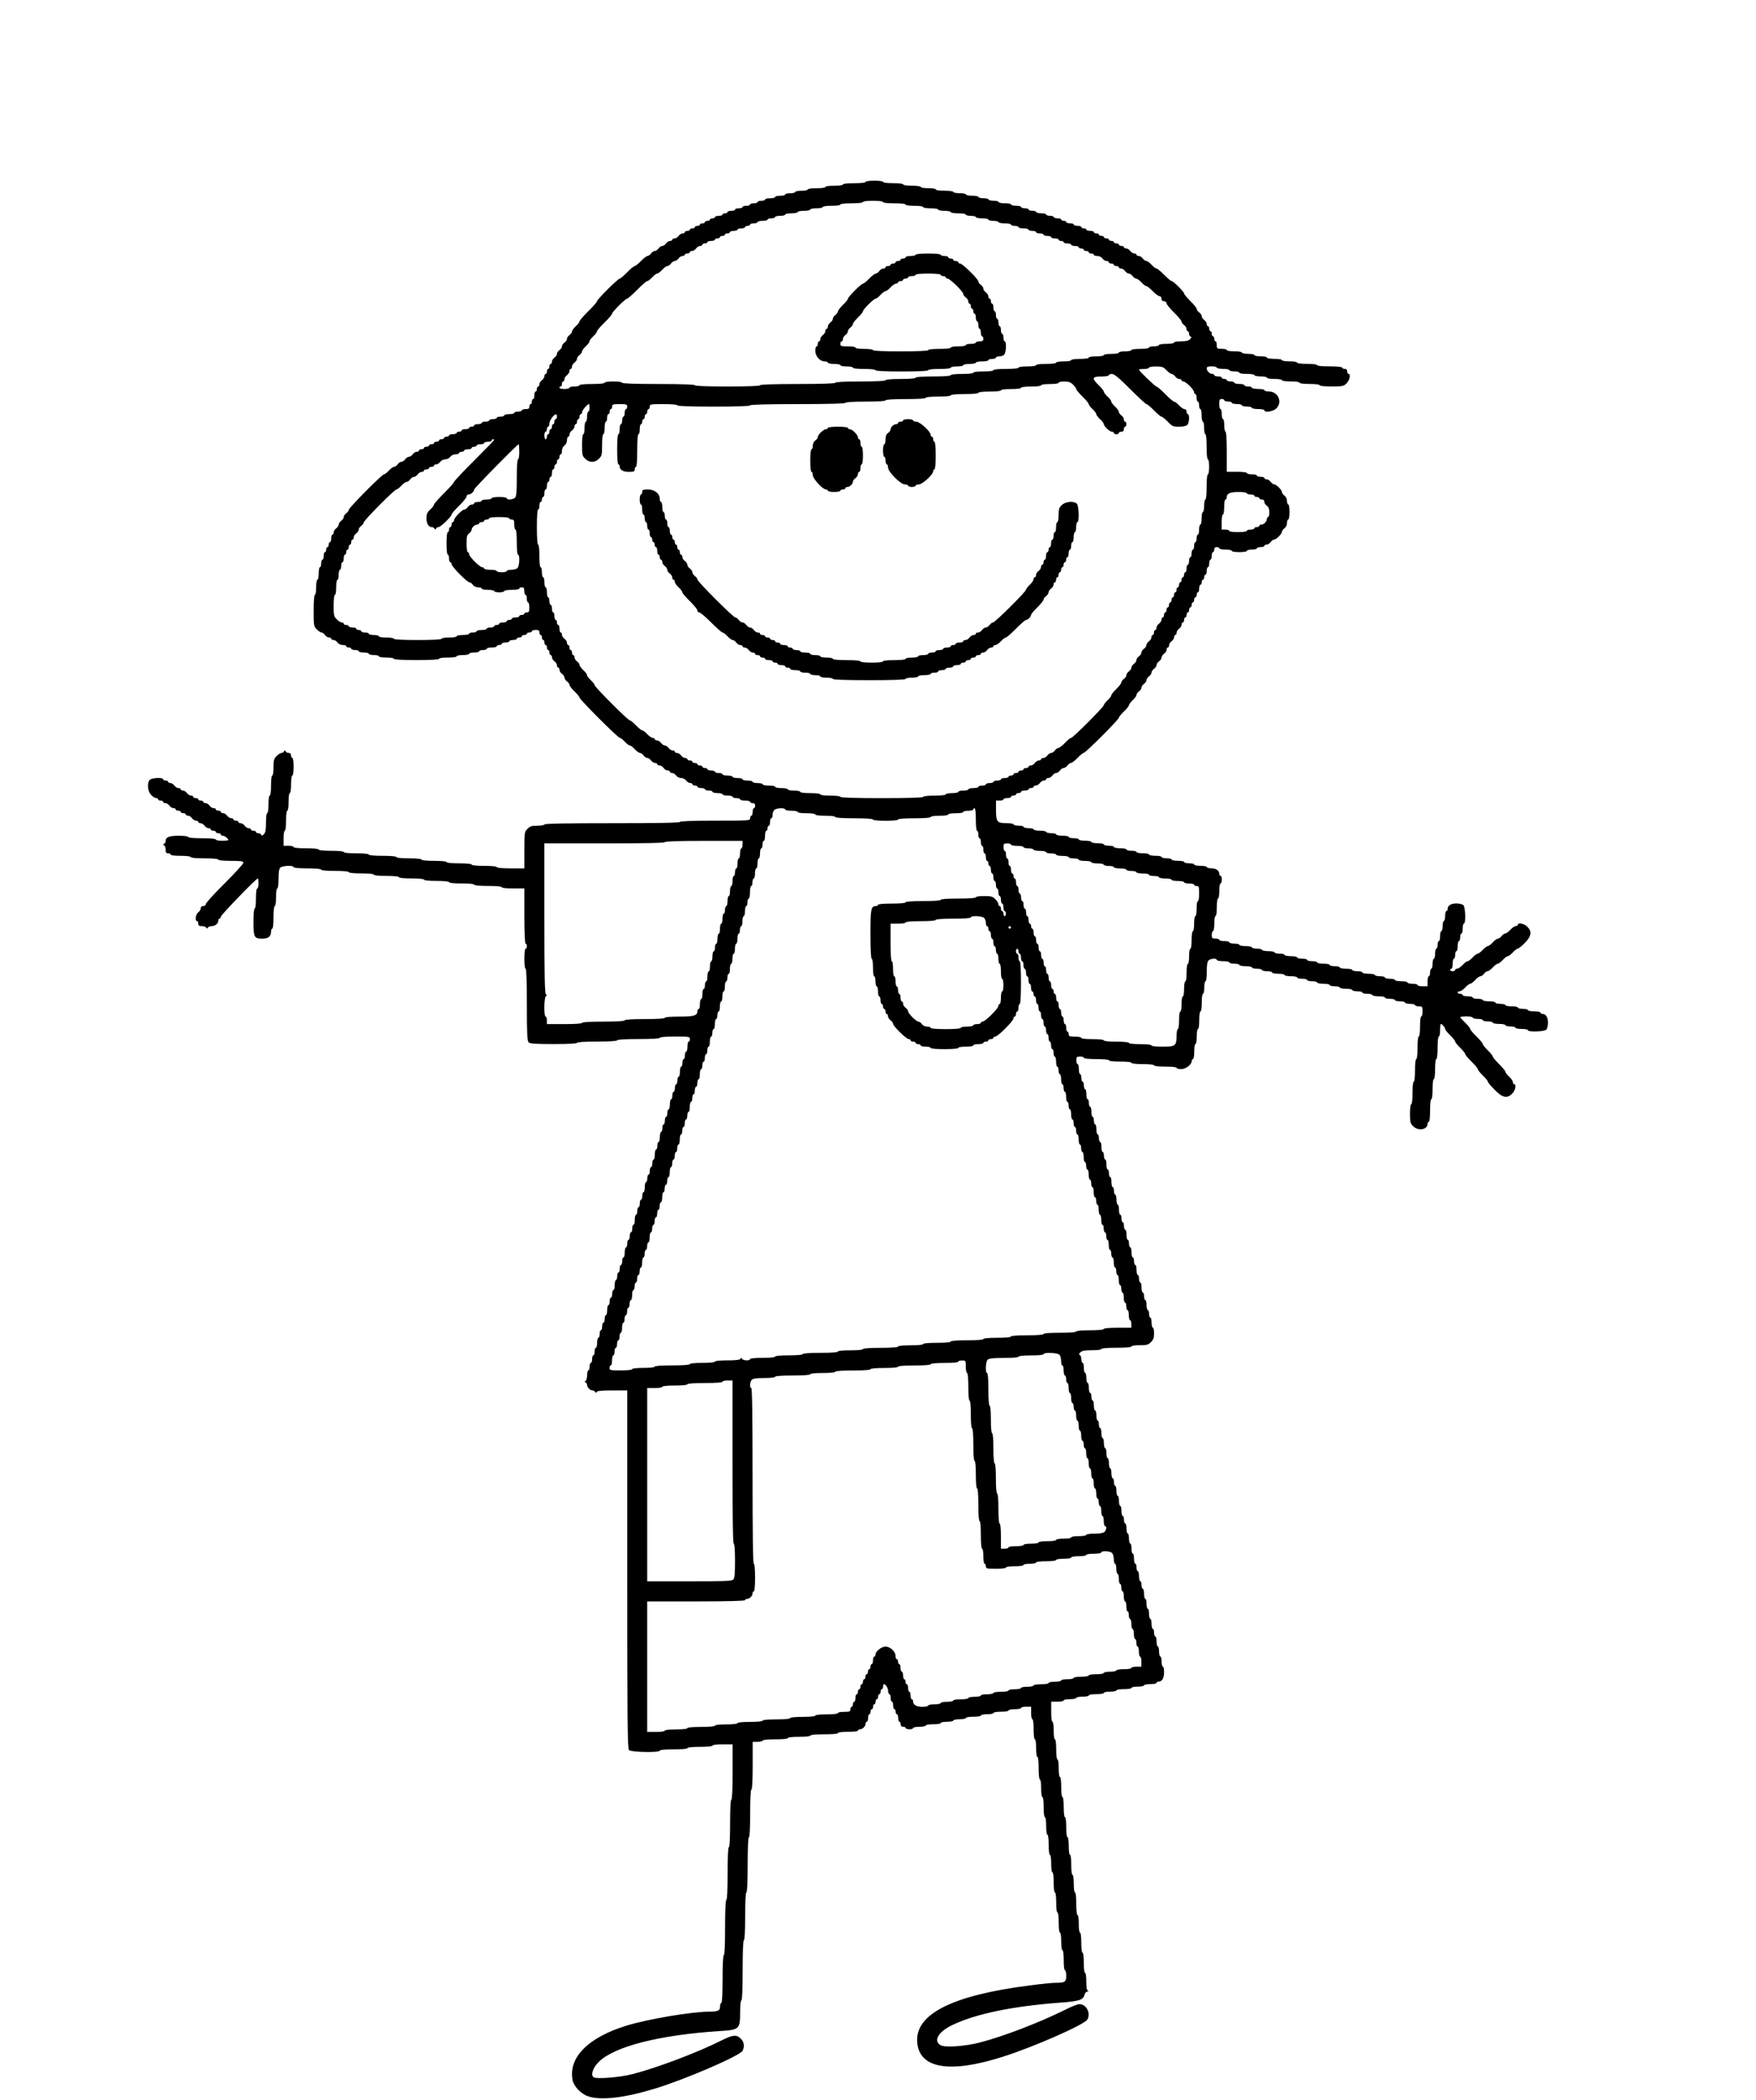 <?xml version="1.0" standalone="no"?>
<!DOCTYPE svg PUBLIC "-//W3C//DTD SVG 20010904//EN"
 "http://www.w3.org/TR/2001/REC-SVG-20010904/DTD/svg10.dtd">
<svg version="1.0" xmlns="http://www.w3.org/2000/svg"
 width="1400pt" height="1673pt" viewBox="0 0 1400 1673"
 preserveAspectRatio="xMidYMid meet">

<g transform="translate(0,1673) scale(0.1,-0.1)"
fill="#000000" stroke="none">
<path d="M6900 15280 c0 -6 -37 -10 -90 -10 -53 0 -90 -4 -90 -10 0 -6 -30
-10 -70 -10 -40 0 -70 -4 -70 -10 0 -6 -30 -10 -70 -10 -40 0 -70 -4 -70 -10
0 -5 -22 -10 -50 -10 -27 0 -50 -4 -50 -10 0 -5 -18 -10 -40 -10 -22 0 -40 -4
-40 -10 0 -5 -18 -10 -40 -10 -22 0 -40 -4 -40 -10 0 -5 -18 -10 -40 -10 -22
0 -40 -4 -40 -10 0 -5 -13 -10 -30 -10 -16 0 -30 -4 -30 -10 0 -5 -13 -10 -30
-10 -16 0 -30 -4 -30 -10 0 -5 -13 -10 -30 -10 -16 0 -30 -4 -30 -10 0 -5 -13
-10 -30 -10 -16 0 -30 -4 -30 -10 0 -5 -13 -10 -30 -10 -16 0 -30 -4 -30 -10
0 -5 -9 -10 -20 -10 -11 0 -20 -4 -20 -10 0 -5 -13 -10 -30 -10 -16 0 -30 -4
-30 -10 0 -5 -9 -10 -20 -10 -11 0 -20 -4 -20 -10 0 -5 -9 -10 -20 -10 -11 0
-20 -4 -20 -10 0 -5 -9 -10 -20 -10 -11 0 -20 -4 -20 -10 0 -5 -9 -10 -20 -10
-11 0 -20 -4 -20 -10 0 -5 -9 -10 -20 -10 -11 0 -20 -4 -20 -10 0 -5 -9 -10
-20 -10 -11 0 -20 -4 -20 -10 0 -5 -8 -10 -18 -10 -10 0 -24 -9 -32 -20 -8
-11 -22 -20 -32 -20 -10 0 -18 -4 -18 -10 0 -5 -8 -10 -18 -10 -10 0 -24 -9
-32 -20 -8 -11 -21 -20 -30 -20 -9 0 -22 -9 -30 -20 -8 -11 -21 -20 -30 -20
-9 0 -22 -9 -30 -20 -8 -11 -21 -20 -28 -20 -7 0 -31 -18 -52 -40 -21 -22 -44
-40 -50 -40 -6 0 -33 -22 -60 -50 -27 -27 -54 -50 -59 -50 -14 0 -181 -166
-181 -180 0 -6 -31 -42 -70 -80 -38 -38 -70 -74 -70 -81 0 -6 -13 -24 -30 -39
-16 -15 -30 -34 -30 -42 0 -7 -9 -20 -20 -28 -11 -8 -20 -21 -20 -30 0 -9 -9
-22 -20 -30 -11 -8 -20 -21 -20 -30 0 -9 -9 -22 -20 -30 -11 -8 -20 -21 -20
-30 0 -9 -9 -22 -20 -30 -11 -8 -20 -22 -20 -32 0 -10 -4 -18 -10 -18 -5 0
-10 -9 -10 -20 0 -11 -4 -20 -10 -20 -5 0 -10 -9 -10 -20 0 -11 -4 -20 -10
-20 -5 0 -10 -8 -10 -18 0 -10 -9 -24 -20 -32 -11 -8 -20 -22 -20 -32 0 -10
-4 -18 -10 -18 -5 0 -10 -9 -10 -20 0 -11 -4 -20 -10 -20 -5 0 -10 -13 -10
-30 0 -16 -4 -30 -10 -30 -5 0 -10 -9 -10 -20 0 -11 -4 -20 -10 -20 -5 0 -10
-9 -10 -20 0 -16 -7 -20 -30 -20 -16 0 -30 -4 -30 -10 0 -5 -13 -10 -30 -10
-16 0 -30 -4 -30 -10 0 -5 -18 -10 -40 -10 -22 0 -40 -4 -40 -10 0 -5 -13 -10
-30 -10 -16 0 -30 -4 -30 -10 0 -5 -13 -10 -30 -10 -16 0 -30 -4 -30 -10 0 -5
-13 -10 -30 -10 -16 0 -30 -4 -30 -10 0 -5 -13 -10 -30 -10 -16 0 -30 -4 -30
-10 0 -5 -9 -10 -20 -10 -11 0 -20 -4 -20 -10 0 -5 -13 -10 -30 -10 -16 0 -30
-4 -30 -10 0 -5 -9 -10 -20 -10 -11 0 -20 -4 -20 -10 0 -5 -13 -10 -30 -10
-16 0 -30 -4 -30 -10 0 -5 -9 -10 -20 -10 -11 0 -20 -4 -20 -10 0 -5 -9 -10
-20 -10 -11 0 -20 -4 -20 -10 0 -5 -9 -10 -20 -10 -11 0 -20 -4 -20 -10 0 -5
-9 -10 -20 -10 -11 0 -20 -4 -20 -10 0 -5 -9 -10 -20 -10 -11 0 -20 -4 -20
-10 0 -5 -9 -10 -20 -10 -11 0 -20 -4 -20 -10 0 -5 -8 -10 -18 -10 -10 0 -24
-9 -32 -20 -8 -11 -21 -20 -30 -20 -9 0 -22 -9 -30 -20 -8 -11 -21 -20 -30
-20 -9 0 -22 -9 -30 -20 -8 -11 -21 -20 -28 -20 -8 0 -27 -13 -42 -30 -15 -16
-33 -30 -39 -30 -16 0 -281 -267 -281 -283 0 -7 -9 -19 -20 -27 -11 -8 -20
-21 -20 -30 0 -9 -9 -22 -20 -30 -11 -8 -20 -21 -20 -30 0 -9 -9 -22 -20 -30
-11 -8 -20 -22 -20 -32 0 -10 -4 -18 -10 -18 -5 0 -10 -13 -10 -30 0 -16 -4
-30 -10 -30 -5 0 -10 -9 -10 -20 0 -11 -4 -20 -10 -20 -5 0 -10 -9 -10 -20 0
-11 -4 -20 -10 -20 -5 0 -10 -13 -10 -30 0 -16 -4 -30 -10 -30 -5 0 -10 -13
-10 -30 0 -16 -4 -30 -10 -30 -5 0 -10 -22 -10 -50 0 -27 -4 -50 -10 -50 -6 0
-10 -27 -10 -60 0 -33 -4 -60 -10 -60 -6 0 -10 -48 -10 -125 0 -120 1 -127 25
-150 13 -14 30 -25 37 -25 8 0 20 -9 28 -20 8 -11 22 -20 32 -20 10 0 18 -4
18 -10 0 -5 8 -10 18 -10 10 0 24 -9 32 -20 8 -12 26 -20 42 -20 15 0 28 -4
28 -10 0 -5 9 -10 20 -10 11 0 20 -4 20 -10 0 -5 14 -10 30 -10 17 0 30 -4 30
-10 0 -5 18 -10 40 -10 22 0 40 -4 40 -10 0 -5 18 -10 40 -10 22 0 40 -4 40
-10 0 -6 27 -10 60 -10 33 0 60 -4 60 -10 0 -6 67 -10 180 -10 113 0 180 4
180 10 0 6 30 10 70 10 40 0 70 4 70 10 0 6 23 10 50 10 28 0 50 5 50 10 0 6
18 10 40 10 22 0 40 5 40 10 0 6 14 10 30 10 17 0 30 5 30 10 0 6 18 10 40 10
22 0 40 5 40 10 0 6 9 10 20 10 11 0 20 5 20 10 0 6 14 10 30 10 17 0 30 5 30
10 0 6 14 10 30 10 17 0 30 5 30 10 0 6 9 10 20 10 11 0 20 5 20 10 0 6 9 10
20 10 11 0 20 5 20 10 0 6 9 10 20 10 11 0 20 5 20 10 0 6 14 10 30 10 23 0
30 -4 30 -20 0 -11 5 -20 10 -20 6 0 10 -9 10 -20 0 -11 5 -20 10 -20 6 0 10
-9 10 -20 0 -11 5 -20 10 -20 6 0 10 -9 10 -20 0 -11 5 -20 10 -20 6 0 10 -9
10 -20 0 -11 5 -20 10 -20 6 0 10 -8 10 -18 0 -10 9 -24 20 -32 11 -8 20 -22
20 -32 0 -10 5 -18 10 -18 6 0 10 -8 10 -18 0 -10 9 -24 20 -32 11 -8 20 -21
20 -30 0 -9 9 -22 20 -30 11 -8 20 -21 20 -28 0 -7 18 -31 40 -52 22 -21 40
-43 40 -49 0 -15 307 -321 321 -321 6 0 24 -13 39 -30 15 -16 33 -30 40 -30 7
0 25 -13 40 -30 15 -16 34 -30 42 -30 7 0 20 -9 28 -20 8 -11 21 -20 30 -20 9
0 22 -9 30 -20 8 -11 22 -20 32 -20 10 0 18 -4 18 -10 0 -5 8 -10 18 -10 10 0
24 -9 32 -20 8 -11 22 -20 32 -20 10 0 18 -4 18 -10 0 -5 8 -10 18 -10 10 0
24 -9 32 -20 8 -11 26 -20 40 -20 14 0 32 -9 40 -20 8 -11 22 -20 32 -20 10 0
18 -4 18 -10 0 -5 9 -10 20 -10 11 0 20 -4 20 -10 0 -5 14 -10 30 -10 17 0 30
-4 30 -10 0 -5 14 -10 30 -10 17 0 30 -4 30 -10 0 -5 18 -10 40 -10 22 0 40
-4 40 -10 0 -5 18 -10 40 -10 22 0 40 -4 40 -10 0 -5 14 -10 30 -10 17 0 30
-4 30 -10 0 -5 18 -10 40 -10 22 0 40 -4 40 -10 0 -5 9 -10 20 -10 13 0 20 -7
20 -20 0 -11 -4 -20 -10 -20 -5 0 -10 -13 -10 -30 0 -16 -4 -30 -10 -30 -5 0
-10 -9 -10 -20 0 -20 -7 -20 -280 -20 -180 0 -280 -4 -280 -10 0 -7 -187 -10
-540 -10 -353 0 -540 -3 -540 -10 0 -5 -25 -10 -55 -10 -46 0 -60 -4 -80 -25
-24 -23 -25 -28 -25 -170 l0 -145 -110 0 c-67 0 -110 4 -110 10 0 6 -40 10
-100 10 -60 0 -100 4 -100 10 0 6 -40 10 -100 10 -60 0 -100 4 -100 10 0 6
-40 10 -100 10 -60 0 -100 4 -100 10 0 6 -40 10 -100 10 -60 0 -100 4 -100 10
0 6 -43 10 -110 10 -67 0 -110 4 -110 10 0 6 -40 10 -100 10 -60 0 -100 4
-100 10 0 6 -40 10 -100 10 -60 0 -100 4 -100 10 0 6 -40 10 -100 10 -60 0
-100 4 -100 10 0 6 -18 10 -40 10 l-40 0 0 60 c0 33 4 60 10 60 6 0 10 33 10
80 0 47 4 80 10 80 6 0 10 30 10 70 0 40 4 70 10 70 6 0 10 30 10 70 0 40 4
70 10 70 6 0 10 30 10 70 0 40 -4 70 -10 70 -5 0 -10 9 -10 20 0 13 -7 20 -19
20 -11 0 -22 6 -25 13 -5 10 -7 10 -12 0 -3 -7 -12 -13 -20 -13 -8 0 -26 -11
-39 -25 -22 -21 -25 -33 -25 -90 0 -37 -4 -65 -10 -65 -6 0 -10 -33 -10 -80 0
-47 -4 -80 -10 -80 -6 0 -10 -30 -10 -70 0 -40 -4 -70 -10 -70 -6 0 -10 -32
-10 -76 0 -57 -4 -79 -17 -92 -12 -12 -18 -13 -21 -4 -2 6 -12 12 -23 12 -10
0 -19 5 -19 10 0 6 -9 10 -20 10 -11 0 -20 5 -20 10 0 6 -8 10 -18 10 -10 0
-24 9 -32 20 -8 11 -22 20 -32 20 -10 0 -18 5 -18 10 0 6 -9 10 -20 10 -11 0
-20 5 -20 10 0 6 -8 10 -18 10 -10 0 -24 9 -32 20 -8 11 -22 20 -32 20 -10 0
-18 5 -18 10 0 6 -9 10 -20 10 -11 0 -20 5 -20 10 0 6 -8 10 -18 10 -10 0 -24
9 -32 20 -8 11 -22 20 -32 20 -10 0 -18 5 -18 10 0 6 -9 10 -20 10 -11 0 -20
5 -20 10 0 6 -9 10 -20 10 -11 0 -20 5 -20 10 0 6 -8 10 -18 10 -10 0 -24 9
-32 20 -8 11 -22 20 -32 20 -10 0 -18 5 -18 10 0 6 -8 10 -18 10 -10 0 -24 9
-32 20 -8 11 -22 20 -32 20 -10 0 -18 5 -18 10 0 6 -9 10 -20 10 -11 0 -20 5
-20 10 0 16 -89 12 -106 -4 -24 -24 -18 -93 11 -121 13 -14 31 -25 40 -25 8 0
15 -4 15 -10 0 -5 9 -10 20 -10 11 0 20 -4 20 -10 0 -5 8 -10 18 -10 10 0 24
-9 32 -20 8 -11 22 -20 32 -20 10 0 18 -4 18 -10 0 -5 9 -10 20 -10 11 0 20
-4 20 -10 0 -5 9 -10 20 -10 11 0 20 -4 20 -10 0 -5 8 -10 18 -10 10 0 24 -9
32 -20 8 -11 22 -20 32 -20 10 0 18 -4 18 -10 0 -5 8 -10 18 -10 10 0 24 -9
32 -20 8 -11 22 -20 32 -20 10 0 18 -4 18 -10 0 -5 9 -10 20 -10 11 0 20 -4
20 -10 0 -5 9 -10 20 -10 11 0 20 -4 20 -10 0 -5 7 -10 16 -10 15 0 44 -23 44
-34 0 -3 -22 -6 -50 -6 -27 0 -50 5 -50 10 0 6 -43 10 -110 10 -67 0 -110 4
-110 10 0 6 -32 10 -76 10 -77 0 -104 -11 -104 -43 0 -9 -6 -18 -12 -21 -11
-5 -11 -7 0 -12 6 -3 12 -19 12 -35 0 -22 5 -29 20 -29 11 0 20 -4 20 -10 0
-6 33 -10 80 -10 47 0 80 -4 80 -10 0 -6 43 -10 110 -10 67 0 110 -4 110 -10
0 -6 40 -10 100 -10 83 0 100 -3 100 -15 0 -9 -68 -83 -150 -165 -83 -82 -150
-156 -150 -165 0 -8 -9 -15 -20 -15 -13 0 -20 -7 -20 -18 0 -10 -9 -24 -20
-32 -21 -15 -28 -70 -10 -70 6 0 10 -9 10 -20 0 -15 7 -20 29 -20 16 0 32 -6
35 -12 5 -10 7 -10 12 0 3 6 17 12 31 12 28 0 53 21 53 44 0 9 5 16 10 16 6 0
10 7 10 15 0 13 282 305 295 305 3 0 5 -18 5 -40 0 -22 -4 -40 -10 -40 -6 0
-10 -33 -10 -80 0 -47 -4 -80 -10 -80 -6 0 -10 -42 -10 -106 0 -122 6 -134 70
-134 48 0 70 17 70 54 0 14 5 26 10 26 6 0 10 37 10 90 0 53 4 90 10 90 6 0
10 30 10 70 0 40 4 70 10 70 6 0 10 32 10 76 0 52 4 80 14 90 17 16 106 20
106 4 0 -6 43 -10 110 -10 67 0 110 -4 110 -10 0 -6 43 -10 110 -10 67 0 110
-4 110 -10 0 -6 40 -10 100 -10 60 0 100 -4 100 -10 0 -6 40 -10 100 -10 60 0
100 -4 100 -10 0 -6 40 -10 100 -10 60 0 100 -4 100 -10 0 -6 40 -10 100 -10
60 0 100 -4 100 -10 0 -6 40 -10 100 -10 60 0 100 -4 100 -10 0 -6 43 -10 110
-10 67 0 110 -4 110 -10 0 -6 37 -10 90 -10 l90 0 0 -220 c0 -140 4 -220 10
-220 6 0 10 -9 10 -20 0 -11 -4 -20 -10 -20 -6 0 -10 -33 -10 -80 0 -47 4 -80
10 -80 6 0 10 -102 10 -286 0 -234 3 -288 14 -300 12 -11 53 -14 200 -14 117
0 186 4 186 10 0 6 60 10 160 10 100 0 160 4 160 10 0 6 63 10 170 10 107 0
170 4 170 10 0 6 47 10 120 10 113 0 120 -1 120 -20 0 -11 -4 -20 -10 -20 -5
0 -10 -18 -10 -40 0 -22 -4 -40 -10 -40 -5 0 -10 -13 -10 -30 0 -16 -4 -30
-10 -30 -5 0 -10 -13 -10 -30 0 -16 -4 -30 -10 -30 -5 0 -10 -18 -10 -40 0
-22 -4 -40 -10 -40 -5 0 -10 -13 -10 -30 0 -16 -4 -30 -10 -30 -5 0 -10 -13
-10 -30 0 -16 -4 -30 -10 -30 -5 0 -10 -13 -10 -30 0 -16 -4 -30 -10 -30 -5 0
-10 -18 -10 -40 0 -22 -4 -40 -10 -40 -5 0 -10 -13 -10 -30 0 -16 -4 -30 -10
-30 -5 0 -10 -13 -10 -30 0 -16 -4 -30 -10 -30 -5 0 -10 -13 -10 -30 0 -16 -4
-30 -10 -30 -5 0 -10 -18 -10 -40 0 -22 -4 -40 -10 -40 -5 0 -10 -13 -10 -30
0 -16 -4 -30 -10 -30 -5 0 -10 -18 -10 -40 0 -22 -4 -40 -10 -40 -5 0 -10 -13
-10 -30 0 -16 -4 -30 -10 -30 -5 0 -10 -13 -10 -30 0 -16 -4 -30 -10 -30 -5 0
-10 -13 -10 -30 0 -16 -4 -30 -10 -30 -5 0 -10 -18 -10 -40 0 -22 -4 -40 -10
-40 -5 0 -10 -13 -10 -30 0 -16 -4 -30 -10 -30 -5 0 -10 -13 -10 -30 0 -16 -4
-30 -10 -30 -5 0 -10 -13 -10 -30 0 -16 -4 -30 -10 -30 -5 0 -10 -18 -10 -40
0 -22 -4 -40 -10 -40 -5 0 -10 -13 -10 -30 0 -16 -4 -30 -10 -30 -5 0 -10 -13
-10 -30 0 -16 -4 -30 -10 -30 -5 0 -10 -13 -10 -30 0 -16 -4 -30 -10 -30 -5 0
-10 -18 -10 -40 0 -22 -4 -40 -10 -40 -5 0 -10 -13 -10 -30 0 -16 -4 -30 -10
-30 -5 0 -10 -13 -10 -30 0 -16 -4 -30 -10 -30 -5 0 -10 -13 -10 -30 0 -16 -4
-30 -10 -30 -5 0 -10 -18 -10 -40 0 -22 -4 -40 -10 -40 -5 0 -10 -13 -10 -30
0 -16 -4 -30 -10 -30 -5 0 -10 -13 -10 -30 0 -16 -4 -30 -10 -30 -5 0 -10 -18
-10 -40 0 -22 -4 -40 -10 -40 -5 0 -10 -13 -10 -30 0 -16 -4 -30 -10 -30 -5 0
-10 -13 -10 -30 0 -16 -4 -30 -10 -30 -5 0 -10 -13 -10 -30 0 -16 -4 -30 -10
-30 -5 0 -10 -18 -10 -40 0 -22 -4 -40 -10 -40 -5 0 -10 -13 -10 -30 0 -16 -4
-30 -10 -30 -5 0 -10 -13 -10 -30 0 -16 -4 -30 -10 -30 -5 0 -10 -13 -10 -30
0 -16 -4 -30 -10 -30 -5 0 -10 -18 -10 -39 0 -22 -6 -42 -12 -45 -10 -5 -10
-7 0 -12 6 -3 12 -12 12 -21 0 -19 24 -43 43 -43 9 0 18 -6 21 -12 5 -10 7
-10 12 0 4 8 39 12 125 12 l119 0 0 -1426 c0 -1222 2 -1427 14 -1440 17 -17
246 -21 246 -4 0 6 43 10 110 10 67 0 110 4 110 10 0 6 40 10 100 10 60 0 100
4 100 10 0 6 33 10 80 10 l80 0 0 -220 c0 -140 -4 -220 -10 -220 -6 0 -10 -70
-10 -190 0 -120 -4 -190 -10 -190 -6 0 -10 -77 -10 -210 0 -133 -4 -210 -10
-210 -6 0 -10 -80 -10 -220 0 -140 -4 -220 -10 -220 -6 0 -10 -70 -10 -190 0
-120 -4 -190 -10 -190 -5 0 -10 -13 -10 -29 0 -32 -17 -41 -85 -41 -143 0
-489 -59 -660 -111 -306 -94 -465 -253 -431 -434 10 -50 66 -110 123 -129 101
-35 288 -14 531 60 242 73 679 262 701 302 18 34 13 71 -14 97 -33 34 -63 31
-153 -14 -193 -97 -508 -216 -707 -268 -106 -27 -289 -42 -314 -25 -24 17 -5
76 41 121 124 124 486 216 972 247 149 9 156 16 156 149 0 57 4 95 10 95 6 0
10 87 10 240 0 153 4 240 10 240 6 0 10 70 10 190 0 120 4 190 10 190 6 0 10
80 10 220 0 140 4 220 10 220 6 0 10 70 10 190 0 120 4 190 10 190 6 0 10 70
10 190 l0 190 40 0 c22 0 40 5 40 10 0 6 40 10 100 10 60 0 100 4 100 10 0 6
37 10 90 10 53 0 90 4 90 10 0 6 43 10 110 10 67 0 110 4 110 10 0 6 33 10 80
10 47 0 80 4 80 10 0 6 7 10 16 10 20 0 44 24 44 44 0 9 5 16 10 16 6 0 10 14
10 30 0 17 5 30 10 30 6 0 10 9 10 20 0 11 5 20 10 20 6 0 10 9 10 20 0 11 5
20 10 20 6 0 10 9 10 20 0 11 5 20 10 20 6 0 10 9 10 20 0 11 5 20 10 20 6 0
10 9 10 20 0 11 5 20 10 20 6 0 10 9 10 20 0 11 3 20 6 20 14 0 34 -31 34 -54
0 -14 5 -26 10 -26 6 0 10 -13 10 -30 0 -16 5 -30 10 -30 6 0 10 -13 10 -30 0
-16 5 -30 10 -30 6 0 10 -9 10 -20 0 -11 5 -20 10 -20 6 0 10 -13 10 -30 0
-16 5 -30 10 -30 6 0 10 -9 10 -20 0 -13 7 -20 20 -20 11 0 20 -4 20 -10 0 -5
14 -10 30 -10 17 0 30 5 30 10 0 6 23 10 50 10 28 0 50 5 50 10 0 6 27 10 60
10 33 0 60 4 60 10 0 6 23 10 50 10 28 0 50 5 50 10 0 6 23 10 50 10 28 0 50
5 50 10 0 6 27 10 60 10 33 0 60 4 60 10 0 6 23 10 50 10 28 0 50 5 50 10 0 6
27 10 60 10 33 0 60 4 60 10 0 6 23 10 50 10 28 0 50 5 50 10 0 6 18 10 40 10
l40 0 0 -50 c0 -27 5 -50 10 -50 6 0 10 -33 10 -80 0 -47 4 -80 10 -80 6 0 10
-30 10 -70 0 -40 4 -70 10 -70 6 0 10 -37 10 -90 0 -53 4 -90 10 -90 6 0 10
-30 10 -70 0 -40 4 -70 10 -70 6 0 10 -33 10 -80 0 -47 4 -80 10 -80 6 0 10
-30 10 -70 0 -40 4 -70 10 -70 6 0 10 -33 10 -80 0 -47 4 -80 10 -80 6 0 10
-30 10 -70 0 -40 4 -70 10 -70 6 0 10 -33 10 -80 0 -47 4 -80 10 -80 6 0 10
-33 10 -80 0 -47 4 -80 10 -80 6 0 10 -33 10 -80 0 -47 4 -80 10 -80 6 0 10
-30 10 -70 0 -40 4 -70 10 -70 6 0 10 -33 10 -80 0 -47 4 -80 10 -80 6 0 10
-20 10 -44 0 -49 -10 -56 -87 -56 -23 0 -115 -9 -205 -21 -619 -79 -915 -229
-896 -454 17 -209 260 -249 683 -114 249 79 653 257 674 297 28 52 -9 122 -64
122 -14 0 -65 -20 -114 -45 -203 -101 -488 -211 -681 -261 -117 -30 -274 -41
-310 -22 -63 34 -21 108 93 162 184 88 476 149 847 177 165 12 195 22 206 64
3 14 14 25 23 26 10 0 11 2 4 6 -9 3 -13 28 -13 74 0 39 -4 69 -10 69 -6 0
-10 33 -10 80 0 47 -4 80 -10 80 -6 0 -10 33 -10 80 0 47 -4 80 -10 80 -6 0
-10 30 -10 70 0 40 -4 70 -10 70 -6 0 -10 37 -10 90 0 53 -4 90 -10 90 -6 0
-10 30 -10 70 0 40 -4 70 -10 70 -6 0 -10 33 -10 80 0 47 -4 80 -10 80 -6 0
-10 30 -10 70 0 40 -4 70 -10 70 -6 0 -10 33 -10 80 0 47 -4 80 -10 80 -6 0
-10 33 -10 80 0 47 -4 80 -10 80 -6 0 -10 33 -10 80 0 47 -4 80 -10 80 -6 0
-10 30 -10 70 0 40 -4 70 -10 70 -6 0 -10 33 -10 80 0 47 -4 80 -10 80 -6 0
-10 30 -10 70 0 40 -4 70 -10 70 -6 0 -10 33 -10 80 l0 80 50 0 c28 0 50 5 50
10 0 6 23 10 50 10 28 0 50 5 50 10 0 6 23 10 50 10 28 0 50 5 50 10 0 6 27
10 60 10 33 0 60 4 60 10 0 6 23 10 50 10 28 0 50 5 50 10 0 6 27 10 60 10 33
0 60 4 60 10 0 6 23 10 50 10 28 0 50 5 50 10 0 6 23 10 50 10 28 0 50 5 50
10 0 6 7 10 16 10 28 0 44 27 44 74 0 25 -4 46 -10 46 -5 0 -10 18 -10 40 0
22 -4 40 -10 40 -5 0 -10 18 -10 40 0 22 -4 40 -10 40 -5 0 -10 18 -10 40 0
22 -4 40 -10 40 -5 0 -10 14 -10 30 0 17 -4 30 -10 30 -5 0 -10 18 -10 40 0
22 -4 40 -10 40 -5 0 -10 18 -10 40 0 22 -4 40 -10 40 -5 0 -10 18 -10 40 0
22 -4 40 -10 40 -5 0 -10 18 -10 40 0 22 -4 40 -10 40 -5 0 -10 14 -10 30 0
17 -4 30 -10 30 -5 0 -10 18 -10 40 0 22 -4 40 -10 40 -5 0 -10 14 -10 30 0
17 -4 30 -10 30 -5 0 -10 18 -10 40 0 22 -4 40 -10 40 -5 0 -10 18 -10 40 0
22 -4 40 -10 40 -5 0 -10 18 -10 40 0 22 -4 40 -10 40 -5 0 -10 18 -10 40 0
22 -4 40 -10 40 -5 0 -10 14 -10 30 0 17 -4 30 -10 30 -5 0 -10 18 -10 40 0
22 -4 40 -10 40 -5 0 -10 18 -10 40 0 22 -4 40 -10 40 -5 0 -10 18 -10 40 0
22 -4 40 -10 40 -5 0 -10 14 -10 30 0 17 -4 30 -10 30 -5 0 -10 18 -10 40 0
22 -4 40 -10 40 -5 0 -10 18 -10 40 0 22 -4 40 -10 40 -5 0 -10 18 -10 40 0
22 -4 40 -10 40 -5 0 -10 18 -10 40 0 22 -4 40 -10 40 -5 0 -10 18 -10 40 0
22 -4 40 -10 40 -5 0 -10 14 -10 30 0 17 -4 30 -10 30 -5 0 -10 18 -10 40 0
22 -4 40 -10 40 -5 0 -10 18 -10 40 0 22 -4 40 -10 40 -5 0 -10 14 -10 30 0
17 -4 30 -10 30 -5 0 -10 18 -10 40 0 22 -4 40 -10 40 -5 0 -10 18 -10 40 0
22 -4 40 -10 40 -5 0 -10 18 -10 40 0 22 -4 40 -10 40 -5 0 -10 13 -10 29 0
16 -6 31 -12 33 -9 3 -8 9 4 21 13 13 35 17 92 17 44 0 76 4 76 10 0 6 47 10
120 10 73 0 120 4 120 10 0 6 28 10 65 10 57 0 69 3 90 25 19 18 25 35 25 70
0 25 -4 45 -10 45 -5 0 -10 18 -10 40 0 22 -4 40 -10 40 -5 0 -10 14 -10 30 0
17 -4 30 -10 30 -5 0 -10 18 -10 40 0 22 -4 40 -10 40 -5 0 -10 14 -10 30 0
17 -4 30 -10 30 -5 0 -10 18 -10 40 0 22 -4 40 -10 40 -5 0 -10 14 -10 30 0
17 -4 30 -10 30 -5 0 -10 18 -10 40 0 22 -4 40 -10 40 -5 0 -10 14 -10 30 0
17 -4 30 -10 30 -5 0 -10 18 -10 40 0 22 -4 40 -10 40 -5 0 -10 14 -10 30 0
17 -4 30 -10 30 -5 0 -10 18 -10 40 0 22 -4 40 -10 40 -5 0 -10 14 -10 30 0
17 -4 30 -10 30 -5 0 -10 14 -10 30 0 17 -4 30 -10 30 -5 0 -10 18 -10 40 0
22 -4 40 -10 40 -5 0 -10 18 -10 40 0 22 -4 40 -10 40 -5 0 -10 14 -10 30 0
17 -4 30 -10 30 -5 0 -10 18 -10 40 0 22 -4 40 -10 40 -5 0 -10 14 -10 30 0
17 -4 30 -10 30 -5 0 -10 18 -10 40 0 22 -4 40 -10 40 -5 0 -10 14 -10 30 0
17 -4 30 -10 30 -5 0 -10 18 -10 40 0 22 -4 40 -10 40 -5 0 -10 14 -10 30 0
17 -4 30 -10 30 -5 0 -10 18 -10 40 0 22 -4 40 -10 40 -5 0 -10 14 -10 30 0
17 -4 30 -10 30 -5 0 -10 18 -10 40 0 22 -4 40 -10 40 -5 0 -10 14 -10 30 0
17 -4 30 -10 30 -5 0 -10 18 -10 40 0 22 -4 40 -10 40 -5 0 -10 14 -10 30 0
17 -4 30 -10 30 -5 0 -10 14 -10 30 0 17 -4 30 -10 30 -5 0 -10 18 -10 40 0
22 -4 40 -10 40 -5 0 -10 14 -10 30 0 27 3 30 30 30 17 0 30 -4 30 -10 0 -6
40 -10 100 -10 60 0 100 -4 100 -10 0 -6 37 -10 90 -10 53 0 90 -4 90 -10 0
-6 37 -10 90 -10 53 0 90 -4 90 -10 0 -6 37 -10 90 -10 53 0 90 -4 90 -10 0
-5 16 -10 35 -10 38 0 85 36 85 65 0 8 5 15 10 15 6 0 10 27 10 60 0 33 4 60
10 60 6 0 10 27 10 60 0 33 4 60 10 60 6 0 10 30 10 70 0 40 4 70 10 70 6 0
10 30 10 70 0 40 4 70 10 70 6 0 10 23 10 50 0 28 5 50 10 50 6 0 10 32 10 76
0 52 4 80 14 90 17 16 66 19 66 4 0 -5 23 -10 50 -10 28 0 50 -4 50 -10 0 -5
18 -10 40 -10 22 0 40 -4 40 -10 0 -5 23 -10 50 -10 28 0 50 -4 50 -10 0 -5
18 -10 40 -10 22 0 40 -4 40 -10 0 -5 18 -10 40 -10 22 0 40 -4 40 -10 0 -5
23 -10 50 -10 28 0 50 -4 50 -10 0 -5 23 -10 50 -10 28 0 50 -4 50 -10 0 -5
18 -10 40 -10 22 0 40 -4 40 -10 0 -5 18 -10 40 -10 22 0 40 -4 40 -10 0 -5
23 -10 50 -10 28 0 50 -4 50 -10 0 -5 18 -10 40 -10 22 0 40 -4 40 -10 0 -5
23 -10 50 -10 28 0 50 -4 50 -10 0 -5 18 -10 40 -10 22 0 40 -4 40 -10 0 -5
18 -10 40 -10 22 0 40 -4 40 -10 0 -5 23 -10 50 -10 28 0 50 -4 50 -10 0 -5
18 -10 40 -10 22 0 40 -4 40 -10 0 -5 18 -10 40 -10 22 0 40 -4 40 -10 0 -5
18 -10 40 -10 22 0 40 -4 40 -10 0 -5 14 -10 30 -10 28 0 30 -2 30 -40 0 -22
-4 -40 -10 -40 -6 0 -10 -33 -10 -80 0 -47 -4 -80 -10 -80 -6 0 -10 -37 -10
-90 0 -53 -4 -90 -10 -90 -6 0 -10 -37 -10 -90 0 -53 -4 -90 -10 -90 -6 0 -10
-37 -10 -90 0 -53 -4 -90 -10 -90 -6 0 -10 -32 -10 -75 0 -67 3 -79 25 -100
40 -41 115 -28 115 19 0 9 5 16 10 16 6 0 10 37 10 90 0 53 4 90 10 90 6 0 10
33 10 80 0 47 4 80 10 80 6 0 10 33 10 80 0 47 4 80 10 80 6 0 10 37 10 90 0
53 4 90 10 90 6 0 10 23 10 50 0 28 3 50 6 50 10 0 34 -28 34 -40 0 -6 18 -29
40 -50 22 -21 40 -44 40 -50 0 -6 18 -29 40 -50 22 -21 40 -44 40 -50 0 -6 23
-33 50 -60 28 -27 50 -54 50 -60 0 -6 18 -29 40 -50 22 -21 40 -43 40 -49 0
-6 25 -36 55 -66 63 -64 99 -72 140 -30 25 24 35 75 15 75 -5 0 -10 7 -10 16
0 9 -13 29 -30 44 -16 15 -30 33 -30 40 0 6 -23 33 -50 60 -27 27 -50 54 -50
60 0 6 -18 29 -40 50 -22 21 -40 44 -40 50 0 6 -22 33 -50 60 -28 27 -50 54
-50 60 0 6 -18 29 -40 50 -22 21 -40 41 -40 44 0 3 23 6 50 6 28 0 50 -4 50
-10 0 -5 18 -10 40 -10 22 0 40 -4 40 -10 0 -5 18 -10 40 -10 22 0 40 -4 40
-10 0 -5 23 -10 50 -10 28 0 50 -4 50 -10 0 -5 18 -10 40 -10 22 0 40 -4 40
-10 0 -5 23 -10 50 -10 28 0 50 -4 50 -10 0 -16 129 -12 146 4 8 8 14 33 14
56 0 43 -17 70 -44 70 -9 0 -16 5 -16 10 0 6 -22 10 -50 10 -27 0 -50 5 -50
10 0 6 -18 10 -40 10 -22 0 -40 5 -40 10 0 6 -22 10 -50 10 -27 0 -50 5 -50
10 0 6 -18 10 -40 10 -22 0 -40 5 -40 10 0 6 -22 10 -50 10 -27 0 -50 5 -50
10 0 6 -18 10 -40 10 -22 0 -40 5 -40 10 0 6 -18 10 -40 10 -22 0 -40 5 -40
10 0 6 -9 10 -20 10 -11 0 -20 5 -20 10 0 6 7 10 16 10 9 0 29 14 44 30 15 17
33 30 40 30 7 0 25 14 40 30 15 17 34 30 42 30 7 0 20 9 28 20 8 11 21 20 28
20 8 0 27 14 42 30 15 17 33 30 40 30 7 0 25 14 40 30 15 17 33 30 40 30 7 0
25 14 40 30 15 17 33 30 39 30 6 0 32 20 56 45 53 53 59 92 20 130 -24 25 -75
35 -75 15 0 -5 -7 -10 -16 -10 -9 0 -29 -13 -44 -30 -15 -16 -34 -30 -42 -30
-7 0 -20 -9 -28 -20 -8 -11 -21 -20 -28 -20 -8 0 -27 -13 -42 -30 -15 -16 -33
-30 -40 -30 -7 0 -25 -14 -40 -30 -15 -16 -33 -30 -40 -30 -7 0 -25 -13 -40
-30 -15 -16 -33 -30 -40 -30 -7 0 -25 -13 -40 -30 -15 -16 -35 -30 -44 -30 -9
0 -16 -4 -16 -10 0 -5 -9 -10 -20 -10 -11 0 -20 5 -20 10 0 6 5 10 10 10 6 0
10 18 10 40 0 22 5 40 10 40 6 0 10 14 10 30 0 17 5 30 10 30 6 0 10 18 10 40
0 22 5 40 10 40 6 0 10 14 10 30 0 17 5 30 10 30 6 0 10 18 10 40 0 22 5 40
10 40 16 0 12 129 -4 146 -8 8 -33 14 -56 14 -43 0 -70 -17 -70 -44 0 -9 -4
-16 -10 -16 -5 0 -10 -18 -10 -40 0 -22 -4 -40 -10 -40 -5 0 -10 -18 -10 -40
0 -22 -4 -40 -10 -40 -5 0 -10 -18 -10 -40 0 -22 -4 -40 -10 -40 -5 0 -10 -13
-10 -30 0 -16 -4 -30 -10 -30 -5 0 -10 -18 -10 -40 0 -22 -4 -40 -10 -40 -5 0
-10 -18 -10 -40 0 -22 -4 -40 -10 -40 -5 0 -10 -13 -10 -30 0 -16 -4 -30 -10
-30 -5 0 -10 -18 -10 -40 l0 -40 -40 0 c-22 0 -40 5 -40 10 0 6 -18 10 -40 10
-22 0 -40 5 -40 10 0 6 -22 10 -50 10 -27 0 -50 5 -50 10 0 6 -18 10 -40 10
-22 0 -40 5 -40 10 0 6 -18 10 -40 10 -22 0 -40 5 -40 10 0 6 -22 10 -50 10
-27 0 -50 5 -50 10 0 6 -18 10 -40 10 -22 0 -40 5 -40 10 0 6 -22 10 -50 10
-27 0 -50 5 -50 10 0 6 -18 10 -40 10 -22 0 -40 5 -40 10 0 6 -22 10 -50 10
-27 0 -50 5 -50 10 0 6 -18 10 -40 10 -22 0 -40 5 -40 10 0 6 -18 10 -40 10
-22 0 -40 5 -40 10 0 6 -22 10 -50 10 -27 0 -50 5 -50 10 0 6 -18 10 -40 10
-22 0 -40 5 -40 10 0 6 -22 10 -50 10 -27 0 -50 5 -50 10 0 6 -18 10 -40 10
-22 0 -40 5 -40 10 0 6 -22 10 -50 10 -27 0 -50 5 -50 10 0 6 -18 10 -40 10
-22 0 -40 5 -40 10 0 6 -18 10 -40 10 -22 0 -40 5 -40 10 0 6 -13 10 -30 10
-27 0 -30 3 -30 30 0 17 5 30 10 30 6 0 10 27 10 60 0 33 4 60 10 60 6 0 10
30 10 70 0 40 4 70 10 70 6 0 10 27 10 60 0 33 4 60 10 60 6 0 10 14 10 30 0
17 -4 30 -10 30 -5 0 -10 7 -10 16 0 26 -26 44 -64 44 -20 0 -36 5 -36 10 0 6
-22 10 -50 10 -27 0 -50 5 -50 10 0 6 -18 10 -40 10 -22 0 -40 5 -40 10 0 6
-22 10 -50 10 -27 0 -50 5 -50 10 0 6 -18 10 -40 10 -22 0 -40 5 -40 10 0 6
-22 10 -50 10 -27 0 -50 5 -50 10 0 6 -22 10 -50 10 -27 0 -50 5 -50 10 0 6
-18 10 -40 10 -22 0 -40 5 -40 10 0 6 -22 10 -50 10 -27 0 -50 5 -50 10 0 6
-18 10 -40 10 -22 0 -40 5 -40 10 0 6 -22 10 -50 10 -27 0 -50 5 -50 10 0 6
-22 10 -50 10 -27 0 -50 5 -50 10 0 6 -18 10 -40 10 -22 0 -40 5 -40 10 0 6
-22 10 -50 10 -27 0 -50 5 -50 10 0 6 -18 10 -40 10 -22 0 -40 5 -40 10 0 6
-22 10 -50 10 -27 0 -50 5 -50 10 0 6 -18 10 -40 10 -22 0 -40 5 -40 10 0 6
-18 10 -40 10 -22 0 -40 5 -40 10 0 6 -25 10 -56 10 -75 0 -84 11 -84 104 l0
76 30 0 c17 0 30 5 30 10 0 6 14 10 30 10 17 0 30 5 30 10 0 6 9 10 20 10 11
0 20 5 20 10 0 6 9 10 20 10 11 0 20 5 20 10 0 6 14 10 30 10 17 0 30 5 30 10
0 6 9 10 20 10 11 0 20 5 20 10 0 6 8 10 18 10 10 0 24 9 32 20 8 11 22 20 32
20 10 0 18 5 18 10 0 6 8 10 18 10 10 0 24 9 32 20 8 11 21 20 30 20 9 0 22 9
30 20 8 11 21 20 30 20 9 0 22 9 30 20 8 11 21 20 28 20 7 0 31 18 52 40 21
22 43 40 49 40 15 0 281 266 281 281 0 6 18 28 40 49 22 21 40 44 40 50 0 7
14 25 30 40 17 15 30 34 30 42 0 7 9 20 20 28 11 8 20 21 20 30 0 9 9 22 20
30 11 8 20 21 20 30 0 9 9 22 20 30 11 8 20 21 20 30 0 9 9 22 20 30 11 8 20
21 20 30 0 9 9 22 20 30 11 8 20 21 20 30 0 9 9 22 20 30 11 8 20 22 20 32 0
10 5 18 10 18 6 0 10 8 10 18 0 10 9 24 20 32 11 8 20 22 20 32 0 10 5 18 10
18 6 0 10 8 10 18 0 10 9 24 20 32 11 8 20 22 20 32 0 10 5 18 10 18 6 0 10 9
10 20 0 11 5 20 10 20 6 0 10 9 10 20 0 11 5 20 10 20 6 0 10 9 10 20 0 11 5
20 10 20 6 0 10 9 10 20 0 11 5 20 10 20 6 0 10 9 10 20 0 11 5 20 10 20 6 0
10 9 10 20 0 11 5 20 10 20 6 0 10 14 10 30 0 17 5 30 10 30 6 0 10 9 10 20 0
11 5 20 10 20 6 0 10 9 10 20 0 11 5 20 10 20 6 0 10 14 10 30 0 17 5 30 10
30 6 0 10 14 10 30 0 17 5 30 10 30 6 0 10 14 10 30 0 17 5 30 10 30 6 0 10 9
10 20 0 13 7 20 20 20 11 0 20 -4 20 -10 0 -5 23 -10 50 -10 28 0 50 -4 50
-10 0 -6 27 -10 60 -10 33 0 60 4 60 10 0 6 18 10 40 10 22 0 40 5 40 10 0 6
14 10 30 10 17 0 30 5 30 10 0 6 8 10 18 10 10 0 24 9 32 20 8 11 20 20 28 20
7 0 24 11 37 25 14 13 25 30 25 37 0 8 9 20 20 28 12 8 20 26 20 42 0 15 5 28
10 28 6 0 10 27 10 60 0 33 -4 60 -10 60 -5 0 -10 13 -10 28 0 16 -8 34 -20
42 -11 8 -20 20 -20 28 0 17 -45 62 -62 62 -8 0 -20 9 -28 20 -8 11 -22 20
-32 20 -10 0 -18 5 -18 10 0 6 -13 10 -30 10 -16 0 -30 5 -30 10 0 6 -18 10
-40 10 -22 0 -40 5 -40 10 0 6 -33 10 -80 10 l-80 0 0 160 c0 100 -4 160 -10
160 -5 0 -10 23 -10 50 0 28 -4 50 -10 50 -5 0 -10 18 -10 40 0 22 -4 40 -10
40 -5 0 -10 18 -10 40 0 33 3 40 20 40 11 0 20 -4 20 -10 0 -5 14 -10 30 -10
17 0 30 -4 30 -10 0 -5 18 -10 40 -10 22 0 40 -4 40 -10 0 -5 18 -10 40 -10
22 0 40 -4 40 -10 0 -5 23 -10 50 -10 28 0 50 -4 50 -10 0 -21 70 -10 95 15
52 51 15 135 -60 135 -19 0 -35 5 -35 10 0 6 -22 10 -50 10 -27 0 -50 5 -50
10 0 6 -13 10 -30 10 -16 0 -30 5 -30 10 0 6 -18 10 -40 10 -22 0 -40 5 -40
10 0 6 -13 10 -30 10 -16 0 -30 5 -30 10 0 6 -9 10 -20 10 -11 0 -20 5 -20 10
0 6 -13 10 -30 10 -16 0 -30 5 -30 10 0 6 -7 10 -16 10 -20 0 -44 24 -44 44 0
12 10 16 40 16 22 0 40 -4 40 -10 0 -5 23 -10 50 -10 28 0 50 -4 50 -10 0 -5
18 -10 40 -10 22 0 40 -4 40 -10 0 -6 27 -10 60 -10 33 0 60 -4 60 -10 0 -5
23 -10 50 -10 28 0 50 -4 50 -10 0 -6 27 -10 60 -10 33 0 60 -4 60 -10 0 -6
30 -10 70 -10 40 0 70 -4 70 -10 0 -6 33 -10 80 -10 47 0 80 -4 80 -10 0 -6
38 -10 95 -10 88 0 98 2 120 25 25 24 35 75 15 75 -5 0 -10 9 -10 20 0 13 -7
20 -20 20 -11 0 -20 5 -20 10 0 6 -40 10 -100 10 -60 0 -100 4 -100 10 0 6
-33 10 -80 10 -47 0 -80 4 -80 10 0 6 -27 10 -60 10 -33 0 -60 4 -60 10 0 6
-27 10 -60 10 -33 0 -60 4 -60 10 0 6 -22 10 -50 10 -27 0 -50 5 -50 10 0 6
-22 10 -50 10 -27 0 -50 5 -50 10 0 6 -27 10 -60 10 -33 0 -60 4 -60 10 0 6
-18 10 -40 10 -38 0 -40 2 -40 30 0 17 -4 30 -10 30 -5 0 -10 9 -10 20 0 11
-4 20 -10 20 -5 0 -10 9 -10 20 0 11 -4 20 -10 20 -5 0 -10 9 -10 20 0 11 -4
20 -10 20 -5 0 -10 8 -10 18 0 10 -9 24 -20 32 -11 8 -20 21 -20 30 0 9 -9 22
-20 30 -11 8 -20 20 -20 28 0 7 -22 35 -50 62 -27 27 -50 54 -50 60 0 14 -86
100 -100 100 -6 0 -33 23 -60 50 -27 28 -54 50 -60 50 -7 0 -25 14 -40 30 -15
17 -34 30 -42 30 -7 0 -20 9 -28 20 -8 11 -22 20 -32 20 -10 0 -18 5 -18 10 0
6 -8 10 -18 10 -10 0 -24 9 -32 20 -8 11 -22 20 -32 20 -10 0 -18 5 -18 10 0
6 -9 10 -20 10 -11 0 -20 5 -20 10 0 6 -9 10 -20 10 -11 0 -20 5 -20 10 0 6
-9 10 -20 10 -11 0 -20 5 -20 10 0 6 -9 10 -20 10 -11 0 -20 5 -20 10 0 6 -9
10 -20 10 -11 0 -20 5 -20 10 0 6 -9 10 -20 10 -11 0 -20 5 -20 10 0 6 -13 10
-30 10 -16 0 -30 5 -30 10 0 6 -9 10 -20 10 -11 0 -20 5 -20 10 0 6 -13 10
-30 10 -16 0 -30 5 -30 10 0 6 -13 10 -30 10 -16 0 -30 5 -30 10 0 6 -9 10
-20 10 -11 0 -20 5 -20 10 0 6 -13 10 -30 10 -16 0 -30 5 -30 10 0 6 -13 10
-30 10 -16 0 -30 5 -30 10 0 6 -18 10 -40 10 -22 0 -40 5 -40 10 0 6 -13 10
-30 10 -16 0 -30 5 -30 10 0 6 -13 10 -30 10 -16 0 -30 5 -30 10 0 6 -18 10
-40 10 -22 0 -40 5 -40 10 0 6 -22 10 -50 10 -27 0 -50 5 -50 10 0 6 -18 10
-40 10 -22 0 -40 5 -40 10 0 6 -18 10 -40 10 -22 0 -40 5 -40 10 0 6 -22 10
-50 10 -27 0 -50 5 -50 10 0 6 -22 10 -50 10 -27 0 -50 5 -50 10 0 6 -30 10
-70 10 -40 0 -70 4 -70 10 0 6 -27 10 -60 10 -33 0 -60 4 -60 10 0 6 -30 10
-70 10 -40 0 -70 4 -70 10 0 6 -33 10 -80 10 -47 0 -80 4 -80 10 0 6 -30 10
-70 10 -40 0 -70 -4 -70 -10z m140 -160 c0 -6 37 -10 90 -10 53 0 90 -4 90
-10 0 -6 30 -10 70 -10 40 0 70 -4 70 -10 0 -6 27 -10 60 -10 33 0 60 -4 60
-10 0 -5 23 -10 50 -10 28 0 50 -4 50 -10 0 -6 27 -10 60 -10 33 0 60 -4 60
-10 0 -5 18 -10 40 -10 22 0 40 -4 40 -10 0 -5 23 -10 50 -10 28 0 50 -4 50
-10 0 -5 18 -10 40 -10 22 0 40 -4 40 -10 0 -5 23 -10 50 -10 28 0 50 -4 50
-10 0 -5 14 -10 30 -10 17 0 30 -4 30 -10 0 -5 18 -10 40 -10 22 0 40 -4 40
-10 0 -5 14 -10 30 -10 17 0 30 -4 30 -10 0 -5 14 -10 30 -10 17 0 30 -4 30
-10 0 -5 14 -10 30 -10 17 0 30 -4 30 -10 0 -5 14 -10 30 -10 17 0 30 -4 30
-10 0 -5 9 -10 20 -10 11 0 20 -4 20 -10 0 -5 14 -10 30 -10 17 0 30 -4 30
-10 0 -5 14 -10 30 -10 17 0 30 -4 30 -10 0 -5 9 -10 20 -10 11 0 20 -4 20
-10 0 -5 9 -10 20 -10 11 0 20 -4 20 -10 0 -5 9 -10 20 -10 11 0 20 -4 20 -10
0 -5 13 -10 28 -10 16 0 34 -8 42 -20 8 -11 22 -20 32 -20 10 0 18 -4 18 -10
0 -5 9 -10 20 -10 11 0 20 -4 20 -10 0 -5 9 -10 20 -10 11 0 20 -4 20 -10 0
-5 8 -10 18 -10 10 0 24 -9 32 -20 8 -11 21 -20 30 -20 9 0 22 -9 30 -20 8
-11 21 -20 28 -20 8 0 27 -13 42 -30 15 -16 33 -30 40 -30 6 0 29 -18 50 -40
21 -22 46 -40 54 -40 9 0 16 -8 16 -20 0 -13 7 -20 20 -20 11 0 20 -7 20 -16
0 -8 27 -42 60 -74 33 -32 60 -65 60 -72 0 -8 9 -20 20 -28 11 -8 20 -22 20
-32 0 -10 5 -18 10 -18 6 0 10 -9 10 -19 0 -11 6 -21 12 -23 9 -3 8 -9 -4 -21
-11 -12 -34 -17 -72 -17 -31 0 -56 -4 -56 -10 0 -6 -27 -10 -60 -10 -33 0 -60
-4 -60 -10 0 -5 -18 -10 -40 -10 -22 0 -40 -4 -40 -10 0 -6 -30 -10 -70 -10
-40 0 -70 -4 -70 -10 0 -5 -22 -10 -50 -10 -27 0 -50 -4 -50 -10 0 -6 -27 -10
-60 -10 -33 0 -60 -4 -60 -10 0 -6 -27 -10 -60 -10 -33 0 -60 -4 -60 -10 0 -6
-30 -10 -70 -10 -40 0 -70 -4 -70 -10 0 -6 -27 -10 -60 -10 -33 0 -60 -4 -60
-10 0 -6 -33 -10 -80 -10 -47 0 -80 -4 -80 -10 0 -6 -30 -10 -70 -10 -40 0
-70 -4 -70 -10 0 -6 -40 -10 -100 -10 -60 0 -100 -4 -100 -10 0 -6 -33 -10
-80 -10 -47 0 -80 -4 -80 -10 0 -6 -37 -10 -90 -10 -53 0 -90 -4 -90 -10 0 -6
-53 -10 -140 -10 -87 0 -140 -4 -140 -10 0 -6 -47 -10 -120 -10 -73 0 -120 -4
-120 -10 0 -6 -73 -10 -200 -10 -127 0 -200 -4 -200 -10 0 -6 -107 -10 -300
-10 -193 0 -300 -4 -300 -10 0 -6 -93 -10 -260 -10 -167 0 -260 4 -260 10 0 6
-103 10 -290 10 -187 0 -290 4 -290 10 0 6 -30 10 -70 10 -40 0 -70 -4 -70
-10 0 -6 -40 -10 -100 -10 -60 0 -100 -4 -100 -10 0 -5 -18 -10 -40 -10 -22 0
-40 -4 -40 -10 0 -5 -18 -10 -40 -10 -22 0 -40 5 -40 10 0 6 5 10 10 10 6 0
10 9 10 20 0 11 5 20 10 20 6 0 10 8 10 18 0 10 9 24 20 32 11 8 20 22 20 32
0 10 5 18 10 18 6 0 10 8 10 18 0 10 9 24 20 32 11 8 20 21 20 30 0 9 9 22 20
30 11 8 20 21 20 28 0 8 14 27 30 42 17 15 30 33 30 40 0 7 14 25 30 40 17 15
30 33 30 40 0 6 27 38 60 70 33 32 60 64 60 70 0 14 106 120 120 120 6 0 42
32 80 70 38 39 74 70 81 70 6 0 24 14 39 30 15 17 33 30 40 30 7 0 25 14 40
30 15 17 34 30 42 30 7 0 20 9 28 20 8 11 21 20 30 20 9 0 22 9 30 20 8 11 22
20 32 20 10 0 18 5 18 10 0 6 9 10 20 10 11 0 20 5 20 10 0 6 8 10 18 10 10 0
24 9 32 20 8 11 22 20 32 20 10 0 18 5 18 10 0 6 9 10 20 10 11 0 20 5 20 10
0 6 14 10 30 10 17 0 30 5 30 10 0 6 9 10 20 10 11 0 20 5 20 10 0 6 9 10 20
10 11 0 20 5 20 10 0 6 9 10 20 10 11 0 20 5 20 10 0 6 14 10 30 10 17 0 30 5
30 10 0 6 14 10 30 10 17 0 30 5 30 10 0 6 9 10 20 10 11 0 20 5 20 10 0 6 14
10 30 10 17 0 30 5 30 10 0 6 18 10 40 10 22 0 40 5 40 10 0 6 14 10 30 10 17
0 30 5 30 10 0 6 18 10 40 10 22 0 40 5 40 10 0 6 23 10 50 10 28 0 50 5 50
10 0 6 23 10 50 10 28 0 50 5 50 10 0 6 23 10 50 10 28 0 50 5 50 10 0 6 30
10 70 10 40 0 70 4 70 10 0 6 37 10 90 10 53 0 90 4 90 10 0 6 33 10 80 10 47
0 80 -4 80 -10z m2260 -1340 c15 -16 34 -30 42 -30 7 0 20 -9 28 -20 8 -11 22
-20 32 -20 10 0 18 -4 18 -10 0 -5 7 -10 15 -10 9 0 31 -16 50 -35 19 -19 35
-41 35 -50 0 -8 5 -15 10 -15 6 0 10 -13 10 -30 0 -16 5 -30 10 -30 6 0 10
-13 10 -30 0 -16 5 -30 10 -30 6 0 10 -22 10 -50 0 -27 5 -50 10 -50 6 0 10
-22 10 -50 0 -27 5 -50 10 -50 6 0 10 -40 10 -100 0 -60 4 -100 10 -100 6 0
10 -27 10 -60 0 -33 -4 -60 -10 -60 -6 0 -10 -40 -10 -100 0 -60 -4 -100 -10
-100 -5 0 -10 -22 -10 -50 0 -27 -4 -50 -10 -50 -5 0 -10 -22 -10 -50 0 -27
-4 -50 -10 -50 -5 0 -10 -18 -10 -40 0 -22 -4 -40 -10 -40 -5 0 -10 -13 -10
-30 0 -16 -4 -30 -10 -30 -5 0 -10 -13 -10 -30 0 -16 -4 -30 -10 -30 -5 0 -10
-13 -10 -30 0 -16 -4 -30 -10 -30 -5 0 -10 -13 -10 -30 0 -16 -4 -30 -10 -30
-5 0 -10 -13 -10 -30 0 -16 -4 -30 -10 -30 -5 0 -10 -9 -10 -20 0 -11 -4 -20
-10 -20 -5 0 -10 -9 -10 -20 0 -11 -4 -20 -10 -20 -5 0 -10 -9 -10 -20 0 -11
-4 -20 -10 -20 -5 0 -10 -9 -10 -20 0 -11 -4 -20 -10 -20 -5 0 -10 -9 -10 -20
0 -11 -4 -20 -10 -20 -5 0 -10 -9 -10 -20 0 -11 -4 -20 -10 -20 -5 0 -10 -9
-10 -20 0 -11 -4 -20 -10 -20 -5 0 -10 -9 -10 -20 0 -11 -4 -20 -10 -20 -5 0
-10 -9 -10 -20 0 -11 -4 -20 -10 -20 -5 0 -10 -8 -10 -18 0 -10 -9 -24 -20
-32 -11 -8 -20 -22 -20 -32 0 -10 -4 -18 -10 -18 -5 0 -10 -9 -10 -20 0 -11
-4 -20 -10 -20 -5 0 -10 -8 -10 -18 0 -10 -9 -24 -20 -32 -11 -8 -20 -21 -20
-30 0 -9 -9 -22 -20 -30 -11 -8 -20 -21 -20 -30 0 -9 -9 -22 -20 -30 -11 -8
-20 -21 -20 -30 0 -9 -9 -22 -20 -30 -11 -8 -20 -21 -20 -30 0 -9 -9 -22 -20
-30 -11 -8 -20 -21 -20 -30 0 -9 -9 -22 -20 -30 -11 -8 -20 -21 -20 -28 0 -7
-18 -31 -40 -52 -22 -21 -40 -44 -40 -50 0 -7 -13 -25 -30 -40 -16 -15 -30
-33 -30 -39 0 -14 -246 -261 -261 -261 -6 0 -28 -18 -49 -40 -21 -22 -45 -40
-52 -40 -7 0 -20 -9 -28 -20 -8 -11 -21 -20 -30 -20 -9 0 -22 -9 -30 -20 -8
-11 -22 -20 -32 -20 -10 0 -18 -4 -18 -10 0 -5 -8 -10 -18 -10 -10 0 -24 -9
-32 -20 -8 -11 -22 -20 -32 -20 -10 0 -18 -4 -18 -10 0 -5 -9 -10 -20 -10 -11
0 -20 -4 -20 -10 0 -5 -9 -10 -20 -10 -11 0 -20 -4 -20 -10 0 -5 -9 -10 -20
-10 -11 0 -20 -4 -20 -10 0 -5 -9 -10 -20 -10 -11 0 -20 -4 -20 -10 0 -5 -13
-10 -30 -10 -16 0 -30 -4 -30 -10 0 -5 -13 -10 -30 -10 -16 0 -30 -4 -30 -10
0 -5 -13 -10 -30 -10 -16 0 -30 -4 -30 -10 0 -5 -13 -10 -30 -10 -16 0 -30 -4
-30 -10 0 -5 -18 -10 -40 -10 -22 0 -40 -4 -40 -10 0 -5 -18 -10 -40 -10 -22
0 -40 -4 -40 -10 0 -5 -22 -10 -50 -10 -27 0 -50 -4 -50 -10 0 -6 -37 -10 -90
-10 -53 0 -90 -4 -90 -10 0 -6 -117 -10 -330 -10 -213 0 -330 4 -330 10 0 6
-33 10 -80 10 -47 0 -80 4 -80 10 0 6 -33 10 -80 10 -47 0 -80 4 -80 10 0 6
-22 10 -50 10 -27 0 -50 5 -50 10 0 6 -22 10 -50 10 -27 0 -50 5 -50 10 0 6
-22 10 -50 10 -27 0 -50 5 -50 10 0 6 -18 10 -40 10 -22 0 -40 5 -40 10 0 6
-18 10 -40 10 -22 0 -40 5 -40 10 0 6 -18 10 -40 10 -22 0 -40 5 -40 10 0 6
-18 10 -40 10 -22 0 -40 5 -40 10 0 6 -13 10 -30 10 -16 0 -30 5 -30 10 0 6
-13 10 -30 10 -16 0 -30 5 -30 10 0 6 -9 10 -20 10 -11 0 -20 5 -20 10 0 6 -9
10 -20 10 -11 0 -20 5 -20 10 0 6 -9 10 -20 10 -11 0 -20 5 -20 10 0 6 -9 10
-20 10 -11 0 -20 5 -20 10 0 6 -8 10 -18 10 -10 0 -24 9 -32 20 -8 11 -22 20
-32 20 -10 0 -18 5 -18 10 0 6 -8 10 -18 10 -10 0 -24 9 -32 20 -8 11 -21 20
-30 20 -9 0 -22 9 -30 20 -8 11 -22 20 -32 20 -10 0 -18 5 -18 10 0 6 -7 10
-16 10 -9 0 -29 14 -44 30 -15 17 -33 30 -40 30 -6 0 -29 18 -50 40 -21 22
-43 40 -49 40 -15 0 -281 267 -281 281 0 6 -14 24 -30 39 -16 15 -30 33 -30
40 0 7 -13 25 -30 40 -16 15 -30 34 -30 42 0 7 -9 20 -20 28 -11 8 -20 22 -20
32 0 10 -4 18 -10 18 -5 0 -10 9 -10 20 0 11 -4 20 -10 20 -5 0 -10 9 -10 20
0 11 -4 20 -10 20 -5 0 -10 8 -10 18 0 10 -9 24 -20 32 -11 8 -20 22 -20 32 0
10 -4 18 -10 18 -5 0 -10 14 -10 30 0 17 -4 30 -10 30 -5 0 -10 9 -10 20 0 11
-4 20 -10 20 -5 0 -10 14 -10 30 0 17 -4 30 -10 30 -5 0 -10 14 -10 30 0 17
-4 30 -10 30 -5 0 -10 14 -10 30 0 17 -4 30 -10 30 -5 0 -10 18 -10 40 0 22
-4 40 -10 40 -5 0 -10 18 -10 40 0 22 -4 40 -10 40 -5 0 -10 18 -10 40 0 22
-4 40 -10 40 -6 0 -10 37 -10 90 0 53 -4 90 -10 90 -6 0 -10 53 -10 140 0 87
4 140 10 140 6 0 10 14 10 30 0 17 5 30 10 30 6 0 10 9 10 20 0 11 5 20 10 20
6 0 10 14 10 30 0 17 5 30 10 30 6 0 10 14 10 30 0 17 5 30 10 30 6 0 10 9 10
20 0 11 5 20 10 20 6 0 10 14 10 30 0 17 5 30 10 30 6 0 10 9 10 20 0 11 5 20
10 20 6 0 10 9 10 20 0 11 5 20 10 20 6 0 10 9 10 20 0 11 5 20 10 20 6 0 10
13 10 28 0 16 8 34 20 42 12 8 20 26 20 42 0 15 5 28 10 28 6 0 10 8 10 18 0
10 9 24 20 32 11 8 20 22 20 32 0 10 5 18 10 18 6 0 10 9 10 20 0 11 5 20 10
20 6 0 10 9 10 20 0 11 5 20 10 20 6 0 10 7 10 15 0 15 42 65 55 65 3 0 5 -13
5 -30 0 -16 -4 -30 -10 -30 -5 0 -10 -18 -10 -40 0 -22 -4 -40 -10 -40 -5 0
-10 -22 -10 -50 0 -27 -4 -50 -10 -50 -6 0 -10 -35 -10 -85 0 -78 2 -88 25
-110 15 -16 36 -25 55 -25 19 0 40 9 55 25 23 22 25 32 25 110 0 50 4 85 10
85 6 0 10 23 10 50 0 28 5 50 10 50 6 0 10 14 10 30 0 17 5 30 10 30 6 0 10 9
10 20 0 11 5 20 10 20 6 0 10 9 10 20 0 18 7 20 60 20 53 0 60 -2 60 -20 0
-11 -4 -20 -10 -20 -5 0 -10 -13 -10 -30 0 -16 -4 -30 -10 -30 -5 0 -10 -13
-10 -30 0 -16 -4 -30 -10 -30 -5 0 -10 -18 -10 -40 0 -22 -4 -40 -10 -40 -6 0
-10 -47 -10 -120 0 -73 4 -120 10 -120 6 0 10 -7 10 -16 0 -28 27 -44 74 -44
39 0 46 3 46 20 0 11 5 20 10 20 6 0 10 50 10 130 0 80 4 130 10 130 6 0 10
18 10 40 0 22 5 40 10 40 6 0 10 9 10 20 0 11 5 20 10 20 6 0 10 9 10 20 0 11
5 20 10 20 6 0 10 9 10 20 0 11 5 20 10 20 6 0 10 9 10 20 0 19 7 20 110 20
67 0 110 -4 110 -10 0 -6 103 -10 290 -10 187 0 290 4 290 10 0 6 133 10 380
10 247 0 380 4 380 10 0 6 60 10 160 10 100 0 160 4 160 10 0 6 60 10 160 10
100 0 160 4 160 10 0 6 40 10 100 10 60 0 100 4 100 10 0 6 43 10 110 10 67 0
110 4 110 10 0 6 37 10 90 10 53 0 90 4 90 10 0 6 33 10 80 10 47 0 80 4 80
10 0 6 33 10 80 10 47 0 80 4 80 10 0 6 30 10 70 10 40 0 70 4 70 10 0 6 20
10 45 10 35 0 52 -6 70 -25 14 -13 25 -29 25 -35 0 -6 23 -33 50 -60 28 -27
50 -54 50 -60 0 -7 14 -25 30 -40 17 -15 30 -33 30 -40 0 -7 14 -25 30 -40 17
-15 30 -33 30 -39 0 -17 47 -61 65 -61 8 0 15 -4 15 -10 0 -5 9 -10 20 -10 11
0 20 5 20 10 0 6 9 10 20 10 13 0 20 7 20 20 0 11 5 20 10 20 6 0 10 9 10 20
0 11 -4 20 -10 20 -5 0 -10 8 -10 18 0 10 -9 24 -20 32 -11 8 -20 21 -20 28 0
8 -13 27 -30 42 -16 15 -30 33 -30 40 0 7 -13 25 -30 40 -16 15 -30 33 -30 40
0 6 -18 29 -40 50 -58 56 -54 70 20 70 33 0 60 4 60 10 0 6 11 10 25 10 19 0
55 -30 145 -120 66 -66 124 -120 130 -120 6 0 33 -22 60 -50 27 -27 54 -50 60
-50 6 0 29 -18 50 -40 35 -37 43 -40 90 -40 31 0 57 6 66 14 16 16 19 86 4 86
-5 0 -10 9 -10 20 0 12 -7 20 -16 20 -9 0 -29 14 -44 30 -15 17 -33 30 -40 30
-6 0 -38 27 -70 60 -32 33 -64 60 -70 60 -10 0 -140 125 -140 135 0 3 18 5 40
5 22 0 40 5 40 10 0 6 25 10 56 10 49 0 59 -4 84 -30z m-4860 -370 c0 -11 -4
-20 -10 -20 -5 0 -10 -9 -10 -20 0 -11 -4 -20 -10 -20 -5 0 -10 -9 -10 -20 0
-11 -4 -20 -10 -20 -5 0 -10 -9 -10 -20 0 -11 -4 -20 -10 -20 -5 0 -10 -9 -10
-20 0 -11 -4 -20 -10 -20 -5 0 -10 14 -10 30 0 17 5 30 10 30 6 0 10 9 10 20
0 11 5 20 10 20 6 0 10 11 10 25 0 24 35 73 53 74 4 1 7 -8 7 -19z m-500 -185
c0 -3 -72 -77 -160 -165 -88 -88 -160 -164 -160 -170 0 -6 -36 -46 -80 -90
-44 -44 -80 -84 -80 -91 0 -6 -13 -24 -30 -39 -24 -22 -30 -36 -30 -70 0 -42
17 -70 43 -70 9 0 18 -6 21 -12 5 -10 7 -10 12 0 3 6 12 12 20 12 17 0 104 84
104 100 0 6 27 38 60 70 33 32 60 66 60 74 0 9 7 16 16 16 18 0 44 23 44 39 0
11 345 361 355 361 3 0 5 -27 5 -60 0 -33 -4 -60 -10 -60 -6 0 -10 -55 -10
-146 0 -113 -3 -149 -14 -160 -17 -16 -66 -19 -66 -4 0 6 -27 10 -60 10 -33 0
-60 -4 -60 -10 0 -5 -18 -10 -40 -10 -22 0 -40 -4 -40 -10 0 -5 -13 -10 -30
-10 -16 0 -30 -4 -30 -10 0 -5 -8 -10 -18 -10 -10 0 -24 -9 -32 -20 -8 -11
-20 -20 -28 -20 -18 0 -82 -66 -82 -85 0 -8 -4 -15 -10 -15 -5 0 -10 -9 -10
-20 0 -11 -4 -20 -10 -20 -5 0 -10 -9 -10 -20 0 -11 -4 -20 -10 -20 -6 0 -10
-37 -10 -90 0 -53 4 -90 10 -90 6 0 10 -13 10 -30 0 -16 5 -30 10 -30 6 0 10
-7 10 -15 0 -19 124 -145 143 -145 7 0 19 -9 27 -20 8 -12 26 -20 42 -20 15 0
28 -4 28 -10 0 -5 23 -10 50 -10 28 0 50 -4 50 -10 0 -5 18 -10 40 -10 22 0
40 5 40 10 0 6 27 10 60 10 33 0 60 4 60 10 0 6 9 10 20 10 16 0 20 -7 20 -30
0 -16 5 -30 10 -30 6 0 10 -13 10 -30 0 -16 5 -30 10 -30 6 0 10 -18 10 -40 0
-33 -3 -40 -20 -40 -11 0 -20 -4 -20 -10 0 -5 -9 -10 -20 -10 -11 0 -20 -4
-20 -10 0 -5 -13 -10 -30 -10 -16 0 -30 -4 -30 -10 0 -5 -9 -10 -20 -10 -11 0
-20 -4 -20 -10 0 -5 -13 -10 -30 -10 -16 0 -30 -4 -30 -10 0 -5 -9 -10 -20
-10 -11 0 -20 -4 -20 -10 0 -5 -13 -10 -30 -10 -16 0 -30 -4 -30 -10 0 -5 -18
-10 -40 -10 -22 0 -40 -4 -40 -10 0 -5 -13 -10 -30 -10 -16 0 -30 -4 -30 -10
0 -5 -22 -10 -50 -10 -27 0 -50 -4 -50 -10 0 -6 -27 -10 -60 -10 -33 0 -60 -4
-60 -10 0 -6 -70 -10 -190 -10 -120 0 -190 4 -190 10 0 6 -27 10 -60 10 -33 0
-60 4 -60 10 0 6 -18 10 -40 10 -22 0 -40 5 -40 10 0 6 -13 10 -30 10 -16 0
-30 5 -30 10 0 6 -9 10 -20 10 -11 0 -20 5 -20 10 0 6 -13 10 -30 10 -16 0
-30 5 -30 10 0 6 -9 10 -20 10 -11 0 -20 5 -20 10 0 6 -7 10 -15 10 -9 0 -27
11 -40 25 -23 22 -25 32 -25 110 0 50 4 85 10 85 6 0 10 27 10 60 0 33 4 60
10 60 6 0 10 18 10 40 0 22 5 40 10 40 6 0 10 14 10 30 0 17 5 30 10 30 6 0
10 14 10 30 0 17 5 30 10 30 6 0 10 9 10 20 0 11 5 20 10 20 6 0 10 9 10 20 0
11 5 20 10 20 6 0 10 9 10 20 0 11 5 20 10 20 6 0 10 8 10 18 0 10 9 24 20 32
11 8 20 21 20 30 0 9 9 22 20 30 11 8 20 20 20 27 0 16 245 263 261 263 6 0
24 14 39 30 15 17 34 30 42 30 7 0 20 9 28 20 8 11 21 20 30 20 9 0 22 9 30
20 8 11 22 20 32 20 10 0 18 5 18 10 0 6 9 10 20 10 11 0 20 5 20 10 0 6 9 10
20 10 11 0 20 5 20 10 0 6 8 10 18 10 10 0 24 9 32 20 8 11 26 20 40 20 14 0
32 9 40 20 8 12 26 20 42 20 15 0 28 5 28 10 0 6 9 10 20 10 11 0 20 5 20 10
0 6 14 10 30 10 17 0 30 5 30 10 0 6 9 10 20 10 11 0 20 5 20 10 0 6 14 10 30
10 17 0 30 5 30 10 0 6 14 10 30 10 17 0 30 5 30 10 0 6 5 10 10 10 6 0 10 -2
10 -5z m6000 -425 c0 -5 14 -10 30 -10 17 0 30 -4 30 -10 0 -5 9 -10 20 -10
11 0 20 -4 20 -10 0 -5 9 -10 20 -10 13 0 20 -7 20 -18 0 -10 9 -24 20 -32 14
-10 20 -26 20 -52 0 -21 -4 -38 -10 -38 -5 0 -10 -7 -10 -16 0 -20 -24 -44
-44 -44 -9 0 -16 -4 -16 -10 0 -5 -9 -10 -20 -10 -11 0 -20 -4 -20 -10 0 -5
-13 -10 -30 -10 -16 0 -30 -4 -30 -10 0 -6 -30 -10 -70 -10 -40 0 -70 4 -70
10 0 6 -13 10 -30 10 l-30 0 0 60 c0 33 4 60 10 60 6 0 10 27 10 60 0 33 4 60
10 60 6 0 10 7 10 15 0 33 24 44 93 45 38 0 67 -4 67 -10z m-5880 -200 c0 -5
9 -10 20 -10 17 0 20 -7 20 -40 0 -22 5 -40 10 -40 6 0 10 -40 10 -100 0 -60
4 -100 10 -100 16 0 12 -89 -4 -106 -8 -8 -31 -14 -50 -14 -20 0 -36 -4 -36
-10 0 -5 -18 -10 -40 -10 -22 0 -40 5 -40 10 0 6 -22 10 -50 10 -27 0 -50 5
-50 10 0 6 -7 10 -15 10 -20 0 -105 85 -105 105 0 8 -4 15 -10 15 -6 0 -10 29
-10 68 0 56 3 70 20 82 11 8 20 20 20 28 0 18 25 42 44 42 9 0 16 5 16 10 0 6
9 10 20 10 11 0 20 5 20 10 0 6 9 10 20 10 11 0 20 5 20 10 0 6 33 10 80 10
47 0 80 -4 80 -10z m2200 -2320 c0 -5 23 -10 50 -10 28 0 50 -4 50 -10 0 -6
30 -10 70 -10 40 0 70 -4 70 -10 0 -6 33 -10 80 -10 47 0 80 -4 80 -10 0 -6
57 -10 150 -10 93 0 150 -4 150 -10 0 -6 40 -10 100 -10 60 0 100 4 100 10 0
6 50 10 130 10 80 0 130 4 130 10 0 6 30 10 70 10 40 0 70 4 70 10 0 6 27 10
60 10 33 0 60 4 60 10 0 6 18 10 40 10 22 0 40 5 40 10 0 6 5 10 10 10 6 0 10
-37 10 -90 0 -53 4 -90 10 -90 6 0 10 -13 10 -30 0 -16 5 -30 10 -30 6 0 10
-13 10 -30 0 -16 5 -30 10 -30 6 0 10 -13 10 -30 0 -16 5 -30 10 -30 6 0 10
-13 10 -30 0 -16 5 -30 10 -30 6 0 10 -9 10 -20 0 -11 5 -20 10 -20 6 0 10
-13 10 -30 0 -16 5 -30 10 -30 6 0 10 -13 10 -30 0 -16 5 -30 10 -30 6 0 10
-13 10 -30 0 -16 5 -30 10 -30 6 0 10 -13 10 -30 0 -16 5 -30 10 -30 6 0 10
-13 10 -30 0 -16 5 -30 10 -30 6 0 10 -13 10 -30 0 -16 5 -30 10 -30 6 0 10
-9 10 -20 0 -11 -4 -20 -10 -20 -5 0 -10 9 -10 20 0 11 -4 20 -10 20 -5 0 -10
9 -10 20 0 11 -4 20 -10 20 -5 0 -10 7 -10 15 0 9 -11 27 -25 40 -21 22 -33
25 -90 25 -37 0 -65 -4 -65 -10 0 -6 -53 -10 -140 -10 -87 0 -140 -4 -140 -10
0 -6 -53 -10 -140 -10 -87 0 -140 -4 -140 -10 0 -6 -43 -10 -110 -10 -67 0
-110 -4 -110 -10 0 -5 -7 -10 -16 -10 -40 0 -44 -21 -44 -224 0 -124 4 -196
10 -196 6 0 10 -30 10 -70 0 -40 4 -70 10 -70 6 0 10 -18 10 -40 0 -22 5 -40
10 -40 6 0 10 -18 10 -40 0 -22 5 -40 10 -40 6 0 10 -13 10 -30 0 -16 5 -30
10 -30 6 0 10 -9 10 -20 0 -11 5 -20 10 -20 6 0 10 -9 10 -20 0 -11 5 -20 10
-20 6 0 10 -8 10 -18 0 -10 9 -24 20 -32 11 -8 20 -20 20 -27 0 -19 106 -123
125 -123 8 0 15 -4 15 -10 0 -5 9 -10 20 -10 11 0 20 -4 20 -10 0 -5 9 -10 20
-10 11 0 20 -4 20 -10 0 -5 18 -10 40 -10 22 0 40 -4 40 -10 0 -6 43 -10 110
-10 67 0 110 4 110 10 0 6 27 10 60 10 33 0 60 4 60 10 0 6 18 10 40 10 22 0
40 5 40 10 0 6 9 10 20 10 11 0 20 5 20 10 0 6 9 10 20 10 11 0 20 5 20 10 0
6 7 10 15 10 9 0 45 29 80 65 36 35 65 71 65 80 0 8 5 15 10 15 6 0 10 9 10
20 0 11 5 20 10 20 6 0 10 14 10 30 0 17 5 30 10 30 6 0 10 63 10 170 0 107
-4 170 -10 170 -5 0 -10 14 -10 30 0 17 -4 30 -10 30 -5 0 -10 9 -10 20 0 11
5 20 10 20 6 0 10 -9 10 -20 0 -11 5 -20 10 -20 6 0 10 -13 10 -30 0 -16 5
-30 10 -30 6 0 10 -13 10 -30 0 -16 5 -30 10 -30 6 0 10 -13 10 -30 0 -16 5
-30 10 -30 6 0 10 -13 10 -30 0 -16 5 -30 10 -30 6 0 10 -13 10 -30 0 -16 5
-30 10 -30 6 0 10 -9 10 -20 0 -11 5 -20 10 -20 6 0 10 -13 10 -30 0 -16 5
-30 10 -30 6 0 10 -13 10 -30 0 -16 5 -30 10 -30 6 0 10 -13 10 -30 0 -16 5
-30 10 -30 6 0 10 -13 10 -30 0 -16 5 -30 10 -30 6 0 10 -13 10 -30 0 -16 5
-30 10 -30 6 0 10 -13 10 -30 0 -16 5 -30 10 -30 6 0 10 -13 10 -30 0 -16 5
-30 10 -30 6 0 10 -13 10 -30 0 -16 5 -30 10 -30 6 0 10 -18 10 -40 0 -22 5
-40 10 -40 6 0 10 -13 10 -30 0 -16 5 -30 10 -30 6 0 10 -18 10 -40 0 -22 5
-40 10 -40 6 0 10 -13 10 -30 0 -16 5 -30 10 -30 6 0 10 -18 10 -40 0 -22 5
-40 10 -40 6 0 10 -13 10 -30 0 -16 5 -30 10 -30 6 0 10 -18 10 -40 0 -22 5
-40 10 -40 6 0 10 -13 10 -30 0 -16 5 -30 10 -30 6 0 10 -13 10 -30 0 -16 5
-30 10 -30 6 0 10 -18 10 -40 0 -22 5 -40 10 -40 6 0 10 -13 10 -30 0 -16 5
-30 10 -30 6 0 10 -18 10 -40 0 -22 5 -40 10 -40 6 0 10 -13 10 -30 0 -16 5
-30 10 -30 6 0 10 -18 10 -40 0 -22 5 -40 10 -40 6 0 10 -13 10 -30 0 -16 5
-30 10 -30 6 0 10 -18 10 -40 0 -22 5 -40 10 -40 6 0 10 -13 10 -30 0 -16 5
-30 10 -30 6 0 10 -18 10 -40 0 -22 5 -40 10 -40 6 0 10 -18 10 -40 0 -22 5
-40 10 -40 6 0 10 -13 10 -30 0 -16 5 -30 10 -30 6 0 10 -13 10 -30 0 -16 5
-30 10 -30 6 0 10 -18 10 -40 0 -22 5 -40 10 -40 6 0 10 -13 10 -30 0 -16 5
-30 10 -30 6 0 10 -18 10 -40 0 -22 5 -40 10 -40 6 0 10 -13 10 -30 0 -16 5
-30 10 -30 6 0 10 -18 10 -40 0 -22 5 -40 10 -40 6 0 10 -13 10 -30 0 -16 5
-30 10 -30 6 0 10 -18 10 -40 0 -22 5 -40 10 -40 6 0 10 -13 10 -30 0 -16 5
-30 10 -30 6 0 10 -18 10 -40 0 -22 5 -40 10 -40 6 0 10 -13 10 -30 l0 -30
-110 0 c-67 0 -110 -4 -110 -10 0 -6 -43 -10 -110 -10 -67 0 -110 -4 -110 -10
0 -6 -50 -10 -130 -10 -80 0 -130 -4 -130 -10 0 -6 -50 -10 -130 -10 -80 0
-130 -4 -130 -10 0 -6 -43 -10 -110 -10 -67 0 -110 -4 -110 -10 0 -6 -50 -10
-130 -10 -80 0 -130 -4 -130 -10 0 -6 -43 -10 -110 -10 -67 0 -110 -4 -110
-10 0 -6 -40 -10 -100 -10 -60 0 -100 -4 -100 -10 0 -6 -53 -10 -140 -10 -87
0 -140 -4 -140 -10 0 -6 -40 -10 -100 -10 -60 0 -100 -4 -100 -10 0 -6 -53
-10 -140 -10 -87 0 -140 -4 -140 -10 0 -6 -43 -10 -110 -10 -67 0 -110 -4
-110 -10 0 -6 -40 -10 -100 -10 -60 0 -100 -4 -100 -10 0 -15 -57 -12 -64 3
-5 10 -7 10 -12 0 -4 -9 -35 -13 -105 -13 -59 0 -99 -4 -99 -10 0 -6 -40 -10
-100 -10 -60 0 -100 -4 -100 -10 0 -6 -53 -10 -140 -10 -87 0 -140 -4 -140
-10 0 -6 -37 -10 -90 -10 -53 0 -90 -4 -90 -10 0 -6 -37 -10 -90 -10 -83 0
-90 1 -90 20 0 11 5 20 10 20 6 0 10 18 10 40 0 22 5 40 10 40 6 0 10 14 10
30 0 17 5 30 10 30 6 0 10 14 10 30 0 17 5 30 10 30 6 0 10 14 10 30 0 17 5
30 10 30 6 0 10 18 10 40 0 22 5 40 10 40 6 0 10 14 10 30 0 17 5 30 10 30 6
0 10 14 10 30 0 17 5 30 10 30 6 0 10 14 10 30 0 17 5 30 10 30 6 0 10 18 10
40 0 22 5 40 10 40 6 0 10 14 10 30 0 17 5 30 10 30 6 0 10 14 10 30 0 17 5
30 10 30 6 0 10 14 10 30 0 17 5 30 10 30 6 0 10 18 10 40 0 22 5 40 10 40 6
0 10 14 10 30 0 17 5 30 10 30 6 0 10 14 10 30 0 17 5 30 10 30 6 0 10 18 10
40 0 22 5 40 10 40 6 0 10 14 10 30 0 17 5 30 10 30 6 0 10 14 10 30 0 17 5
30 10 30 6 0 10 14 10 30 0 17 5 30 10 30 6 0 10 14 10 30 0 17 5 30 10 30 6
0 10 18 10 40 0 22 5 40 10 40 6 0 10 14 10 30 0 17 5 30 10 30 6 0 10 14 10
30 0 17 5 30 10 30 6 0 10 18 10 40 0 22 5 40 10 40 6 0 10 14 10 30 0 17 5
30 10 30 6 0 10 14 10 30 0 17 5 30 10 30 6 0 10 14 10 30 0 17 5 30 10 30 6
0 10 18 10 40 0 22 5 40 10 40 6 0 10 14 10 30 0 17 5 30 10 30 6 0 10 14 10
30 0 17 5 30 10 30 6 0 10 14 10 30 0 17 5 30 10 30 6 0 10 18 10 40 0 22 5
40 10 40 6 0 10 14 10 30 0 17 5 30 10 30 6 0 10 14 10 30 0 17 5 30 10 30 6
0 10 14 10 30 0 17 5 30 10 30 6 0 10 18 10 40 0 22 5 40 10 40 6 0 10 14 10
30 0 17 5 30 10 30 6 0 10 14 10 30 0 17 5 30 10 30 6 0 10 14 10 30 0 17 5
30 10 30 6 0 10 18 10 40 0 22 5 40 10 40 6 0 10 14 10 30 0 17 5 30 10 30 6
0 10 18 10 40 0 22 5 40 10 40 6 0 10 14 10 30 0 17 5 30 10 30 6 0 10 18 10
40 0 22 5 40 10 40 6 0 10 18 10 40 0 22 5 40 10 40 6 0 10 18 10 40 0 22 5
40 10 40 6 0 10 14 10 30 0 17 5 30 10 30 6 0 10 18 10 40 0 22 5 40 10 40 6
0 10 18 10 40 0 22 5 40 10 40 6 0 10 18 10 40 0 22 5 40 10 40 6 0 10 18 10
40 0 22 5 40 10 40 6 0 10 14 10 30 0 17 5 30 10 30 6 0 10 18 10 40 0 22 5
40 10 40 6 0 10 18 10 40 0 22 5 40 10 40 6 0 10 14 10 30 0 17 5 30 10 30 6
0 10 23 10 50 0 28 5 50 10 50 6 0 10 14 10 30 0 17 5 30 10 30 6 0 10 18 10
40 0 22 5 40 10 40 6 0 10 18 10 40 0 22 5 40 10 40 6 0 10 18 10 40 0 22 5
40 10 40 6 0 10 14 10 30 0 17 5 30 10 30 6 0 10 18 10 40 0 22 5 40 10 40 6
0 10 9 10 20 0 11 5 20 10 20 6 0 10 14 10 30 0 17 5 30 10 30 6 0 10 11 10
25 0 14 6 32 13 40 14 16 87 20 87 5z m-340 -280 c0 -16 -4 -30 -10 -30 -5 0
-10 -18 -10 -40 0 -22 -4 -40 -10 -40 -5 0 -10 -18 -10 -40 0 -22 -4 -40 -10
-40 -5 0 -10 -13 -10 -30 0 -16 -4 -30 -10 -30 -5 0 -10 -18 -10 -40 0 -22 -4
-40 -10 -40 -5 0 -10 -18 -10 -40 0 -22 -4 -40 -10 -40 -5 0 -10 -18 -10 -40
0 -22 -4 -40 -10 -40 -5 0 -10 -13 -10 -30 0 -16 -4 -30 -10 -30 -5 0 -10 -18
-10 -40 0 -22 -4 -40 -10 -40 -5 0 -10 -18 -10 -40 0 -22 -4 -40 -10 -40 -5 0
-10 -18 -10 -40 0 -22 -4 -40 -10 -40 -5 0 -10 -13 -10 -30 0 -16 -4 -30 -10
-30 -5 0 -10 -18 -10 -40 0 -22 -4 -40 -10 -40 -5 0 -10 -18 -10 -40 0 -22 -4
-40 -10 -40 -5 0 -10 -18 -10 -40 0 -22 -4 -40 -10 -40 -5 0 -10 -13 -10 -30
0 -16 -4 -30 -10 -30 -5 0 -10 -18 -10 -40 0 -22 -4 -40 -10 -40 -5 0 -10 -18
-10 -40 0 -22 -4 -40 -10 -40 -5 0 -10 -7 -10 -16 0 -36 -25 -44 -144 -44 -71
0 -116 -4 -116 -10 0 -6 -60 -10 -160 -10 -100 0 -160 -4 -160 -10 0 -6 -63
-10 -170 -10 -107 0 -170 -4 -170 -10 0 -6 -53 -10 -140 -10 l-140 0 0 30 c0
17 -4 30 -10 30 -15 0 -13 157 3 164 10 5 10 7 0 12 -10 4 -13 135 -13 605 l0
599 480 0 c313 0 480 3 480 10 0 6 110 10 310 10 l310 0 0 -30z m2140 0 c0 -5
23 -10 50 -10 28 0 50 -4 50 -10 0 -5 18 -10 40 -10 22 0 40 -4 40 -10 0 -5
23 -10 50 -10 28 0 50 -4 50 -10 0 -5 18 -10 40 -10 22 0 40 -4 40 -10 0 -5
23 -10 50 -10 28 0 50 -4 50 -10 0 -5 18 -10 40 -10 22 0 40 -4 40 -10 0 -5
23 -10 50 -10 28 0 50 -4 50 -10 0 -5 23 -10 50 -10 28 0 50 -4 50 -10 0 -5
18 -10 40 -10 22 0 40 -4 40 -10 0 -5 23 -10 50 -10 28 0 50 -4 50 -10 0 -5
18 -10 40 -10 22 0 40 -4 40 -10 0 -5 23 -10 50 -10 28 0 50 -4 50 -10 0 -5
18 -10 40 -10 22 0 40 -4 40 -10 0 -5 23 -10 50 -10 28 0 50 -4 50 -10 0 -5
23 -10 50 -10 28 0 50 -4 50 -10 0 -5 18 -10 40 -10 22 0 40 -4 40 -10 0 -5 9
-10 20 -10 18 0 20 -7 20 -60 0 -33 -4 -60 -10 -60 -6 0 -10 -27 -10 -60 0
-33 -4 -60 -10 -60 -6 0 -10 -27 -10 -60 0 -33 -4 -60 -10 -60 -6 0 -10 -30
-10 -70 0 -40 -4 -70 -10 -70 -6 0 -10 -27 -10 -60 0 -33 -4 -60 -10 -60 -6 0
-10 -30 -10 -70 0 -40 -4 -70 -10 -70 -6 0 -10 -27 -10 -60 0 -33 -4 -60 -10
-60 -6 0 -10 -27 -10 -60 0 -33 -4 -60 -10 -60 -6 0 -10 -30 -10 -70 0 -40 -4
-70 -10 -70 -5 0 -10 -25 -10 -56 0 -77 -10 -84 -114 -84 -51 0 -86 4 -86 10
0 6 -37 10 -90 10 -53 0 -90 4 -90 10 0 6 -40 10 -100 10 -60 0 -100 4 -100
10 0 6 -37 10 -90 10 -53 0 -90 4 -90 10 0 6 -22 10 -50 10 -43 0 -50 3 -50
20 0 11 -4 20 -10 20 -5 0 -10 14 -10 30 0 17 -4 30 -10 30 -5 0 -10 14 -10
30 0 17 -4 30 -10 30 -5 0 -10 14 -10 30 0 17 -4 30 -10 30 -5 0 -10 14 -10
30 0 17 -4 30 -10 30 -5 0 -10 14 -10 30 0 17 -4 30 -10 30 -5 0 -10 9 -10 20
0 11 -4 20 -10 20 -5 0 -10 14 -10 30 0 17 -4 30 -10 30 -5 0 -10 14 -10 30 0
17 -4 30 -10 30 -5 0 -10 14 -10 30 0 17 -4 30 -10 30 -5 0 -10 14 -10 30 0
17 -4 30 -10 30 -5 0 -10 14 -10 30 0 17 -4 30 -10 30 -5 0 -10 14 -10 30 0
17 -4 30 -10 30 -5 0 -10 14 -10 30 0 17 -4 30 -10 30 -5 0 -10 14 -10 30 0
17 -4 30 -10 30 -5 0 -10 9 -10 20 0 11 -4 20 -10 20 -5 0 -10 14 -10 30 0 17
-4 30 -10 30 -5 0 -10 14 -10 30 0 17 -4 30 -10 30 -5 0 -10 14 -10 30 0 17
-4 30 -10 30 -5 0 -10 14 -10 30 0 17 -4 30 -10 30 -5 0 -10 14 -10 30 0 17
-4 30 -10 30 -5 0 -10 14 -10 30 0 17 -4 30 -10 30 -5 0 -10 9 -10 20 0 11 -4
20 -10 20 -5 0 -10 14 -10 30 0 17 -4 30 -10 30 -5 0 -10 14 -10 30 0 17 -4
30 -10 30 -5 0 -10 14 -10 30 0 17 -4 30 -10 30 -5 0 -10 14 -10 30 0 27 3 30
30 30 17 0 30 -4 30 -10z m-214 -584 c8 -8 14 -26 14 -40 0 -14 5 -26 10 -26
6 0 10 -9 10 -20 0 -11 5 -20 10 -20 6 0 10 -13 10 -30 0 -16 5 -30 10 -30 6
0 10 -13 10 -30 0 -16 5 -30 10 -30 6 0 10 -13 10 -30 0 -16 5 -30 10 -30 6 0
10 -18 10 -40 0 -22 5 -40 10 -40 6 0 10 -27 10 -60 0 -33 4 -60 10 -60 6 0
10 -22 10 -50 0 -27 -4 -50 -10 -50 -5 0 -10 -22 -10 -50 0 -27 -4 -50 -10
-50 -5 0 -10 -7 -10 -15 0 -20 -105 -125 -125 -125 -8 0 -15 -4 -15 -10 0 -5
-13 -10 -30 -10 -16 0 -30 -4 -30 -10 0 -5 -22 -10 -50 -10 -27 0 -50 -4 -50
-10 0 -6 -47 -10 -120 -10 -73 0 -120 4 -120 10 0 6 -13 10 -28 10 -16 0 -34
8 -42 20 -8 11 -20 20 -28 20 -17 0 -82 65 -82 82 0 8 -9 20 -20 28 -11 8 -20
22 -20 32 0 10 -4 18 -10 18 -5 0 -10 14 -10 30 0 17 -4 30 -10 30 -5 0 -10
14 -10 30 0 17 -4 30 -10 30 -5 0 -10 18 -10 40 0 22 -4 40 -10 40 -6 0 -10
27 -10 60 0 33 -4 60 -10 60 -6 0 -10 57 -10 150 l0 150 60 0 c33 0 60 4 60
10 0 6 47 10 120 10 73 0 120 4 120 10 0 6 53 10 140 10 87 0 140 4 140 10 0
16 89 12 106 -4z m214 -76 c0 -5 -4 -10 -10 -10 -5 0 -10 5 -10 10 0 6 5 10
10 10 6 0 10 -4 10 -10z m386 -3404 c8 -8 14 -31 14 -50 0 -20 5 -36 10 -36 6
0 10 -18 10 -40 0 -22 5 -40 10 -40 6 0 10 -13 10 -30 0 -16 5 -30 10 -30 6 0
10 -18 10 -40 0 -22 5 -40 10 -40 6 0 10 -18 10 -40 0 -22 5 -40 10 -40 6 0
10 -13 10 -30 0 -16 5 -30 10 -30 6 0 10 -18 10 -40 0 -22 5 -40 10 -40 6 0
10 -18 10 -40 0 -22 5 -40 10 -40 6 0 10 -18 10 -40 0 -22 5 -40 10 -40 6 0
10 -13 10 -30 0 -16 5 -30 10 -30 6 0 10 -18 10 -40 0 -22 5 -40 10 -40 6 0
10 -18 10 -40 0 -22 5 -40 10 -40 6 0 10 -18 10 -40 0 -22 5 -40 10 -40 6 0
10 -18 10 -40 0 -22 5 -40 10 -40 6 0 10 -18 10 -40 0 -22 5 -40 10 -40 6 0
10 -13 10 -30 0 -16 5 -30 10 -30 6 0 10 -18 10 -40 0 -22 5 -40 10 -40 6 0
10 -18 10 -40 0 -22 5 -40 10 -40 15 0 12 -29 -4 -46 -10 -9 -37 -14 -80 -14
-37 0 -66 -4 -66 -10 0 -6 -27 -10 -60 -10 -33 0 -60 -4 -60 -10 0 -6 -27 -10
-60 -10 -33 0 -60 -4 -60 -10 0 -6 -30 -10 -70 -10 -40 0 -70 -4 -70 -10 0 -6
-27 -10 -60 -10 -33 0 -60 -4 -60 -10 0 -6 -27 -10 -60 -10 -33 0 -60 -4 -60
-10 0 -5 -13 -10 -30 -10 l-30 0 0 100 c0 60 -4 100 -10 100 -6 0 -10 47 -10
120 0 73 -4 120 -10 120 -6 0 -10 47 -10 120 0 73 -4 120 -10 120 -6 0 -10 47
-10 120 0 73 -4 120 -10 120 -6 0 -10 43 -10 110 0 67 -4 110 -10 110 -6 0
-10 50 -10 130 0 80 -4 130 -10 130 -16 0 -12 89 4 106 11 10 43 14 130 14 71
0 116 4 116 10 0 6 40 10 100 10 60 0 100 4 100 10 0 16 109 12 126 -4z m-746
-96 c0 -27 5 -50 10 -50 6 0 10 -43 10 -110 0 -67 4 -110 10 -110 6 0 10 -43
10 -110 0 -67 4 -110 10 -110 6 0 10 -50 10 -130 0 -80 4 -130 10 -130 6 0 10
-43 10 -110 0 -67 4 -110 10 -110 6 0 10 -50 10 -130 0 -80 4 -130 10 -130 6
0 10 -43 10 -110 0 -67 4 -110 10 -110 6 0 10 -27 10 -60 0 -33 4 -60 10 -60
6 0 10 -9 10 -20 0 -18 7 -20 80 -20 47 0 80 4 80 10 0 6 30 10 70 10 40 0 70
4 70 10 0 6 23 10 50 10 28 0 50 5 50 10 0 6 33 10 80 10 47 0 80 4 80 10 0 6
27 10 60 10 33 0 60 4 60 10 0 6 27 10 60 10 33 0 60 4 60 10 0 6 27 10 60 10
33 0 60 4 60 10 0 15 70 12 86 -4 8 -8 14 -31 14 -50 0 -20 5 -36 10 -36 6 0
10 -18 10 -40 0 -22 5 -40 10 -40 6 0 10 -18 10 -40 0 -22 5 -40 10 -40 6 0
10 -13 10 -30 0 -16 5 -30 10 -30 6 0 10 -18 10 -40 0 -22 5 -40 10 -40 6 0
10 -18 10 -40 0 -22 5 -40 10 -40 6 0 10 -13 10 -30 0 -16 5 -30 10 -30 6 0
10 -18 10 -40 0 -22 5 -40 10 -40 6 0 10 -18 10 -40 0 -22 5 -40 10 -40 6 0
10 -13 10 -30 0 -16 5 -30 10 -30 6 0 10 -18 10 -40 0 -22 5 -40 10 -40 6 0
10 -18 10 -40 l0 -40 -40 0 c-22 0 -40 -4 -40 -10 0 -6 -27 -10 -60 -10 -33 0
-60 -4 -60 -10 0 -5 -22 -10 -50 -10 -27 0 -50 -4 -50 -10 0 -6 -27 -10 -60
-10 -33 0 -60 -4 -60 -10 0 -6 -27 -10 -60 -10 -33 0 -60 -4 -60 -10 0 -5 -22
-10 -50 -10 -27 0 -50 -4 -50 -10 0 -5 -22 -10 -50 -10 -27 0 -50 -4 -50 -10
0 -6 -27 -10 -60 -10 -33 0 -60 -4 -60 -10 0 -5 -22 -10 -50 -10 -27 0 -50 -4
-50 -10 0 -5 -22 -10 -50 -10 -27 0 -50 -4 -50 -10 0 -6 -27 -10 -60 -10 -33
0 -60 -4 -60 -10 0 -5 -22 -10 -50 -10 -27 0 -50 -4 -50 -10 0 -5 -22 -10 -50
-10 -27 0 -50 -4 -50 -10 0 -6 -27 -10 -60 -10 -33 0 -60 -4 -60 -10 0 -5 -22
-10 -50 -10 -27 0 -50 -4 -50 -10 0 -5 -22 -10 -50 -10 -27 0 -50 -4 -50 -10
0 -5 -21 -10 -46 -10 -47 0 -74 16 -74 44 0 9 -4 16 -10 16 -5 0 -10 14 -10
30 0 17 -4 30 -10 30 -5 0 -10 14 -10 30 0 17 -4 30 -10 30 -5 0 -10 9 -10 20
0 11 -4 20 -10 20 -5 0 -10 14 -10 30 0 17 -4 30 -10 30 -5 0 -10 14 -10 30 0
17 -4 30 -10 30 -5 0 -10 9 -10 20 0 11 -4 20 -10 20 -5 0 -10 11 -10 25 0 36
-42 75 -80 75 -33 0 -80 -38 -80 -65 0 -8 -4 -15 -10 -15 -5 0 -10 -13 -10
-30 0 -16 -4 -30 -10 -30 -5 0 -10 -9 -10 -20 0 -11 -4 -20 -10 -20 -5 0 -10
-9 -10 -20 0 -11 -4 -20 -10 -20 -5 0 -10 -9 -10 -20 0 -11 -4 -20 -10 -20 -5
0 -10 -9 -10 -20 0 -11 -4 -20 -10 -20 -5 0 -10 -9 -10 -20 0 -11 -4 -20 -10
-20 -5 0 -10 -9 -10 -20 0 -11 -4 -20 -10 -20 -5 0 -10 -13 -10 -30 0 -16 -4
-30 -10 -30 -5 0 -10 -9 -10 -20 0 -11 -4 -20 -10 -20 -5 0 -10 -9 -10 -20 0
-17 -7 -20 -50 -20 -27 0 -50 -4 -50 -10 0 -6 -37 -10 -90 -10 -53 0 -90 -4
-90 -10 0 -6 -40 -10 -100 -10 -60 0 -100 -4 -100 -10 0 -6 -43 -10 -110 -10
-67 0 -110 -4 -110 -10 0 -6 -40 -10 -100 -10 -60 0 -100 -4 -100 -10 0 -6
-37 -10 -90 -10 -53 0 -90 -4 -90 -10 0 -6 -43 -10 -110 -10 -67 0 -110 -4
-110 -10 0 -6 -37 -10 -90 -10 -53 0 -90 -4 -90 -10 0 -6 -30 -10 -70 -10
l-70 0 0 520 0 520 390 0 c253 0 390 4 390 10 0 6 7 10 16 10 20 0 44 24 44
44 0 9 5 16 10 16 6 0 10 43 10 110 0 67 -4 110 -10 110 -7 0 -10 240 -10 700
0 460 -3 700 -10 700 -15 0 -12 49 4 66 10 10 39 14 100 14 51 0 86 4 86 10 0
6 53 10 140 10 87 0 140 4 140 10 0 6 40 10 100 10 60 0 100 4 100 10 0 6 53
10 140 10 87 0 140 4 140 10 0 6 43 10 110 10 67 0 110 4 110 10 0 6 50 10
130 10 80 0 130 4 130 10 0 6 43 10 110 10 67 0 110 4 110 10 0 6 14 10 30 10
29 0 30 -1 30 -50z m-1860 -760 c0 -427 3 -650 10 -650 6 0 10 -52 10 -136 0
-104 -3 -139 -14 -150 -12 -12 -73 -14 -350 -14 l-336 0 0 770 0 770 60 0 c33
0 60 4 60 10 0 6 40 10 100 10 60 0 100 4 100 10 0 6 53 10 140 10 87 0 140 4
140 10 0 6 18 10 40 10 l40 0 0 -650z"/>
<path d="M7300 14700 c0 -5 -18 -10 -40 -10 -22 0 -40 -4 -40 -10 0 -5 -9 -10
-20 -10 -11 0 -20 -4 -20 -10 0 -5 -9 -10 -20 -10 -11 0 -20 -4 -20 -10 0 -5
-9 -10 -20 -10 -11 0 -20 -4 -20 -10 0 -5 -9 -10 -20 -10 -11 0 -20 -4 -20
-10 0 -5 -8 -10 -18 -10 -10 0 -24 -9 -32 -20 -8 -11 -21 -20 -28 -20 -7 0
-31 -18 -52 -40 -21 -22 -43 -40 -49 -40 -15 0 -121 -106 -121 -121 0 -6 -18
-28 -40 -49 -22 -21 -40 -45 -40 -52 0 -7 -9 -20 -20 -28 -11 -8 -20 -21 -20
-30 0 -9 -9 -22 -20 -30 -11 -8 -20 -22 -20 -32 0 -10 -4 -18 -10 -18 -5 0
-10 -8 -10 -18 0 -10 -9 -24 -20 -32 -11 -8 -20 -22 -20 -32 0 -10 -4 -18 -10
-18 -5 0 -10 -9 -10 -20 0 -11 -4 -20 -10 -20 -5 0 -10 -16 -10 -35 0 -43 37
-85 75 -85 14 0 25 -4 25 -10 0 -5 23 -10 50 -10 28 0 50 -4 50 -10 0 -5 23
-10 50 -10 28 0 50 -4 50 -10 0 -6 37 -10 90 -10 53 0 90 -4 90 -10 0 -6 77
-10 210 -10 133 0 210 4 210 10 0 6 37 10 90 10 53 0 90 4 90 10 0 6 23 10 50
10 28 0 50 5 50 10 0 6 23 10 50 10 28 0 50 5 50 10 0 6 23 10 50 10 28 0 50
5 50 10 0 6 14 10 30 10 17 0 30 5 30 10 0 6 12 10 26 10 14 0 32 6 40 14 16
17 20 106 4 106 -5 0 -10 14 -10 30 0 17 -4 30 -10 30 -5 0 -10 14 -10 30 0
17 -4 30 -10 30 -5 0 -10 14 -10 30 0 17 -4 30 -10 30 -5 0 -10 14 -10 30 0
17 -4 30 -10 30 -5 0 -10 14 -10 30 0 17 -4 30 -10 30 -5 0 -10 9 -10 20 0 11
-4 20 -10 20 -5 0 -10 8 -10 18 0 10 -9 24 -20 32 -11 8 -20 21 -20 30 0 9 -9
22 -20 30 -11 8 -20 20 -20 27 0 19 -126 143 -145 143 -8 0 -15 5 -15 10 0 6
-9 10 -20 10 -11 0 -20 5 -20 10 0 6 -9 10 -20 10 -11 0 -20 5 -20 10 0 6 -13
10 -30 10 -16 0 -30 5 -30 10 0 6 -40 10 -100 10 -60 0 -100 -4 -100 -10z
m200 -160 c0 -5 9 -10 20 -10 11 0 20 -4 20 -10 0 -5 7 -10 15 -10 19 0 125
-104 125 -123 0 -7 9 -19 20 -27 11 -8 20 -22 20 -32 0 -10 5 -18 10 -18 6 0
10 -9 10 -20 0 -11 5 -20 10 -20 6 0 10 -9 10 -20 0 -11 5 -20 10 -20 6 0 10
-13 10 -30 0 -16 5 -30 10 -30 6 0 10 -13 10 -30 0 -16 5 -30 10 -30 6 0 10
-13 10 -30 0 -16 5 -30 10 -30 6 0 10 -9 10 -20 0 -16 -7 -20 -30 -20 -16 0
-30 -4 -30 -10 0 -5 -18 -10 -40 -10 -22 0 -40 -4 -40 -10 0 -6 -27 -10 -60
-10 -33 0 -60 -4 -60 -10 0 -6 -37 -10 -90 -10 -53 0 -90 -4 -90 -10 0 -6 -80
-10 -220 -10 -140 0 -220 4 -220 10 0 6 -30 10 -70 10 -40 0 -70 4 -70 10 0 6
-27 10 -60 10 -53 0 -60 2 -60 20 0 11 5 20 10 20 6 0 10 8 10 18 0 10 9 24
20 32 11 8 20 21 20 30 0 9 9 22 20 30 11 8 20 21 20 28 0 7 18 31 40 52 22
21 40 43 40 49 0 15 86 101 101 101 6 0 24 14 39 30 15 17 33 30 40 30 7 0 25
14 40 30 15 17 35 30 44 30 9 0 16 5 16 10 0 6 9 10 20 10 11 0 20 5 20 10 0
6 9 10 20 10 11 0 20 5 20 10 0 6 14 10 30 10 17 0 30 5 30 10 0 6 40 10 100
10 60 0 100 -4 100 -10z"/>
<path d="M7200 13380 c0 -5 -9 -10 -20 -10 -11 0 -20 -4 -20 -10 0 -5 -7 -10
-16 -10 -19 0 -44 -24 -44 -42 0 -8 -9 -20 -20 -28 -14 -10 -20 -26 -20 -52 0
-21 -4 -38 -10 -38 -5 0 -10 -22 -10 -50 0 -27 5 -50 10 -50 6 0 10 -13 10
-30 0 -16 5 -30 10 -30 6 0 10 -11 10 -25 0 -35 100 -135 135 -135 14 0 25 -4
25 -10 0 -5 14 -10 30 -10 17 0 30 5 30 10 0 6 11 10 25 10 29 0 115 79 115
105 0 8 5 15 10 15 6 0 10 43 10 110 0 67 -4 110 -10 110 -5 0 -10 9 -10 20 0
11 -4 20 -10 20 -5 0 -10 7 -10 15 0 26 -86 105 -115 105 -14 0 -25 5 -25 10
0 6 -18 10 -40 10 -22 0 -40 -4 -40 -10z"/>
<path d="M6600 13320 c0 -5 -7 -10 -15 -10 -19 0 -65 -44 -65 -62 0 -8 -9 -20
-20 -28 -12 -8 -20 -26 -20 -42 0 -15 -4 -28 -10 -28 -6 0 -10 -37 -10 -90 0
-53 4 -90 10 -90 6 0 10 -11 10 -25 0 -29 79 -115 105 -115 8 0 15 -4 15 -10
0 -5 23 -10 50 -10 28 0 50 5 50 10 0 6 9 10 20 10 11 0 20 5 20 10 0 6 7 10
16 10 19 0 44 24 44 42 0 8 9 20 20 28 11 8 20 22 20 32 0 10 5 18 10 18 6 0
10 14 10 30 0 17 5 30 10 30 6 0 10 30 10 70 0 40 -4 70 -10 70 -5 0 -10 14
-10 30 0 17 -4 30 -10 30 -5 0 -10 7 -10 15 0 20 -45 65 -65 65 -8 0 -15 5
-15 10 0 6 -33 10 -80 10 -47 0 -80 -4 -80 -10z"/>
<path d="M5120 12810 c0 -11 -4 -20 -10 -20 -5 0 -10 -18 -10 -40 0 -22 5 -40
10 -40 6 0 10 -18 10 -40 0 -22 5 -40 10 -40 6 0 10 -13 10 -30 0 -16 5 -30
10 -30 6 0 10 -13 10 -30 0 -16 5 -30 10 -30 6 0 10 -13 10 -30 0 -16 5 -30
10 -30 6 0 10 -9 10 -20 0 -11 5 -20 10 -20 6 0 10 -9 10 -20 0 -11 5 -20 10
-20 6 0 10 -13 10 -30 0 -16 5 -30 10 -30 6 0 10 -9 10 -20 0 -11 5 -20 10
-20 6 0 10 -8 10 -18 0 -10 9 -24 20 -32 11 -8 20 -21 20 -30 0 -9 9 -22 20
-30 11 -8 20 -22 20 -32 0 -10 5 -18 10 -18 6 0 10 -7 10 -16 0 -9 14 -29 30
-44 17 -15 30 -33 30 -40 0 -6 27 -38 60 -70 33 -32 60 -66 60 -74 0 -9 7 -16
15 -16 9 0 51 -36 95 -80 44 -44 84 -80 91 -80 6 0 24 -13 39 -30 15 -16 34
-30 42 -30 7 0 20 -9 28 -20 8 -11 22 -20 32 -20 10 0 18 -4 18 -10 0 -5 8
-10 18 -10 10 0 24 -9 32 -20 8 -11 22 -20 32 -20 10 0 18 -4 18 -10 0 -5 9
-10 20 -10 11 0 20 -4 20 -10 0 -5 9 -10 20 -10 11 0 20 -4 20 -10 0 -5 14
-10 30 -10 17 0 30 -4 30 -10 0 -5 9 -10 20 -10 11 0 20 -4 20 -10 0 -5 14
-10 30 -10 17 0 30 -4 30 -10 0 -5 9 -10 20 -10 11 0 20 -4 20 -10 0 -5 18
-10 40 -10 22 0 40 -4 40 -10 0 -5 18 -10 40 -10 22 0 40 -4 40 -10 0 -5 18
-10 40 -10 22 0 40 -4 40 -10 0 -5 23 -10 50 -10 28 0 50 -4 50 -10 0 -6 103
-10 290 -10 187 0 290 4 290 10 0 6 23 10 50 10 28 0 50 5 50 10 0 6 23 10 50
10 28 0 50 5 50 10 0 6 14 10 30 10 17 0 30 5 30 10 0 6 14 10 30 10 17 0 30
5 30 10 0 6 14 10 30 10 17 0 30 5 30 10 0 6 14 10 30 10 17 0 30 5 30 10 0 6
9 10 20 10 11 0 20 5 20 10 0 6 9 10 20 10 11 0 20 5 20 10 0 6 9 10 20 10 11
0 20 5 20 10 0 6 9 10 20 10 11 0 20 5 20 10 0 6 8 10 18 10 10 0 24 9 32 20
8 11 22 20 32 20 10 0 18 5 18 10 0 6 7 10 16 10 9 0 29 14 44 30 15 17 33 30
39 30 7 0 43 32 81 70 38 39 74 70 80 70 15 0 40 25 40 40 0 6 23 33 50 60 28
27 50 55 50 62 0 8 9 20 20 28 11 8 20 21 20 30 0 9 9 22 20 30 11 8 20 22 20
32 0 10 5 18 10 18 6 0 10 9 10 20 0 11 5 20 10 20 6 0 10 9 10 20 0 11 5 20
10 20 6 0 10 9 10 20 0 11 5 20 10 20 6 0 10 9 10 20 0 11 5 20 10 20 6 0 10
9 10 20 0 11 5 20 10 20 6 0 10 14 10 30 0 17 5 30 10 30 6 0 10 14 10 30 0
17 5 30 10 30 6 0 10 18 10 40 0 22 5 40 10 40 6 0 10 18 10 40 0 22 5 40 10
40 16 0 12 129 -4 146 -24 24 -93 18 -121 -11 -21 -20 -25 -34 -25 -80 0 -30
-4 -55 -10 -55 -5 0 -10 -18 -10 -40 0 -22 -4 -40 -10 -40 -5 0 -10 -13 -10
-30 0 -16 -4 -30 -10 -30 -5 0 -10 -13 -10 -30 0 -16 -4 -30 -10 -30 -5 0 -10
-9 -10 -20 0 -11 -4 -20 -10 -20 -5 0 -10 -13 -10 -30 0 -16 -4 -30 -10 -30
-5 0 -10 -9 -10 -20 0 -11 -4 -20 -10 -20 -5 0 -10 -8 -10 -18 0 -10 -9 -24
-20 -32 -11 -8 -20 -22 -20 -32 0 -10 -4 -18 -10 -18 -5 0 -10 -7 -10 -16 0
-9 -13 -29 -30 -44 -16 -15 -30 -33 -30 -39 0 -16 -247 -261 -263 -261 -7 0
-19 -9 -27 -20 -8 -11 -21 -20 -30 -20 -9 0 -22 -9 -30 -20 -8 -11 -22 -20
-32 -20 -10 0 -18 -4 -18 -10 0 -5 -8 -10 -18 -10 -10 0 -24 -9 -32 -20 -8
-11 -22 -20 -32 -20 -10 0 -18 -4 -18 -10 0 -5 -13 -10 -30 -10 -16 0 -30 -4
-30 -10 0 -5 -9 -10 -20 -10 -11 0 -20 -4 -20 -10 0 -5 -13 -10 -30 -10 -16 0
-30 -4 -30 -10 0 -5 -13 -10 -30 -10 -16 0 -30 -4 -30 -10 0 -5 -13 -10 -30
-10 -16 0 -30 -4 -30 -10 0 -5 -18 -10 -40 -10 -22 0 -40 -4 -40 -10 0 -5 -22
-10 -50 -10 -27 0 -50 -4 -50 -10 0 -6 -37 -10 -90 -10 -53 0 -90 -4 -90 -10
0 -6 -37 -10 -90 -10 -53 0 -90 4 -90 10 0 6 -43 10 -110 10 -67 0 -110 4
-110 10 0 6 -22 10 -50 10 -27 0 -50 5 -50 10 0 6 -18 10 -40 10 -22 0 -40 5
-40 10 0 6 -18 10 -40 10 -22 0 -40 5 -40 10 0 6 -13 10 -30 10 -16 0 -30 5
-30 10 0 6 -9 10 -20 10 -11 0 -20 5 -20 10 0 6 -13 10 -30 10 -16 0 -30 5
-30 10 0 6 -9 10 -20 10 -11 0 -20 5 -20 10 0 6 -9 10 -20 10 -11 0 -20 5 -20
10 0 6 -9 10 -20 10 -11 0 -20 5 -20 10 0 6 -9 10 -20 10 -11 0 -20 5 -20 10
0 6 -8 10 -18 10 -10 0 -24 9 -32 20 -8 11 -21 20 -30 20 -9 0 -22 9 -30 20
-8 11 -21 20 -30 20 -9 0 -22 9 -30 20 -8 11 -20 20 -27 20 -17 0 -303 286
-303 303 0 7 -9 19 -20 27 -11 8 -20 21 -20 30 0 9 -9 22 -20 30 -11 8 -20 21
-20 30 0 9 -9 22 -20 30 -11 8 -20 22 -20 32 0 10 -4 18 -10 18 -5 0 -10 9
-10 20 0 11 -4 20 -10 20 -5 0 -10 9 -10 20 0 11 -4 20 -10 20 -5 0 -10 9 -10
20 0 11 -4 20 -10 20 -5 0 -10 9 -10 20 0 11 -4 20 -10 20 -5 0 -10 14 -10 30
0 17 -4 30 -10 30 -5 0 -10 14 -10 30 0 17 -4 30 -10 30 -5 0 -10 14 -10 30 0
17 -4 30 -10 30 -5 0 -10 18 -10 40 0 22 -4 40 -10 40 -5 0 -10 11 -10 25 0
42 -41 75 -95 75 -38 0 -45 -3 -45 -20z"/>
</g>
</svg>
